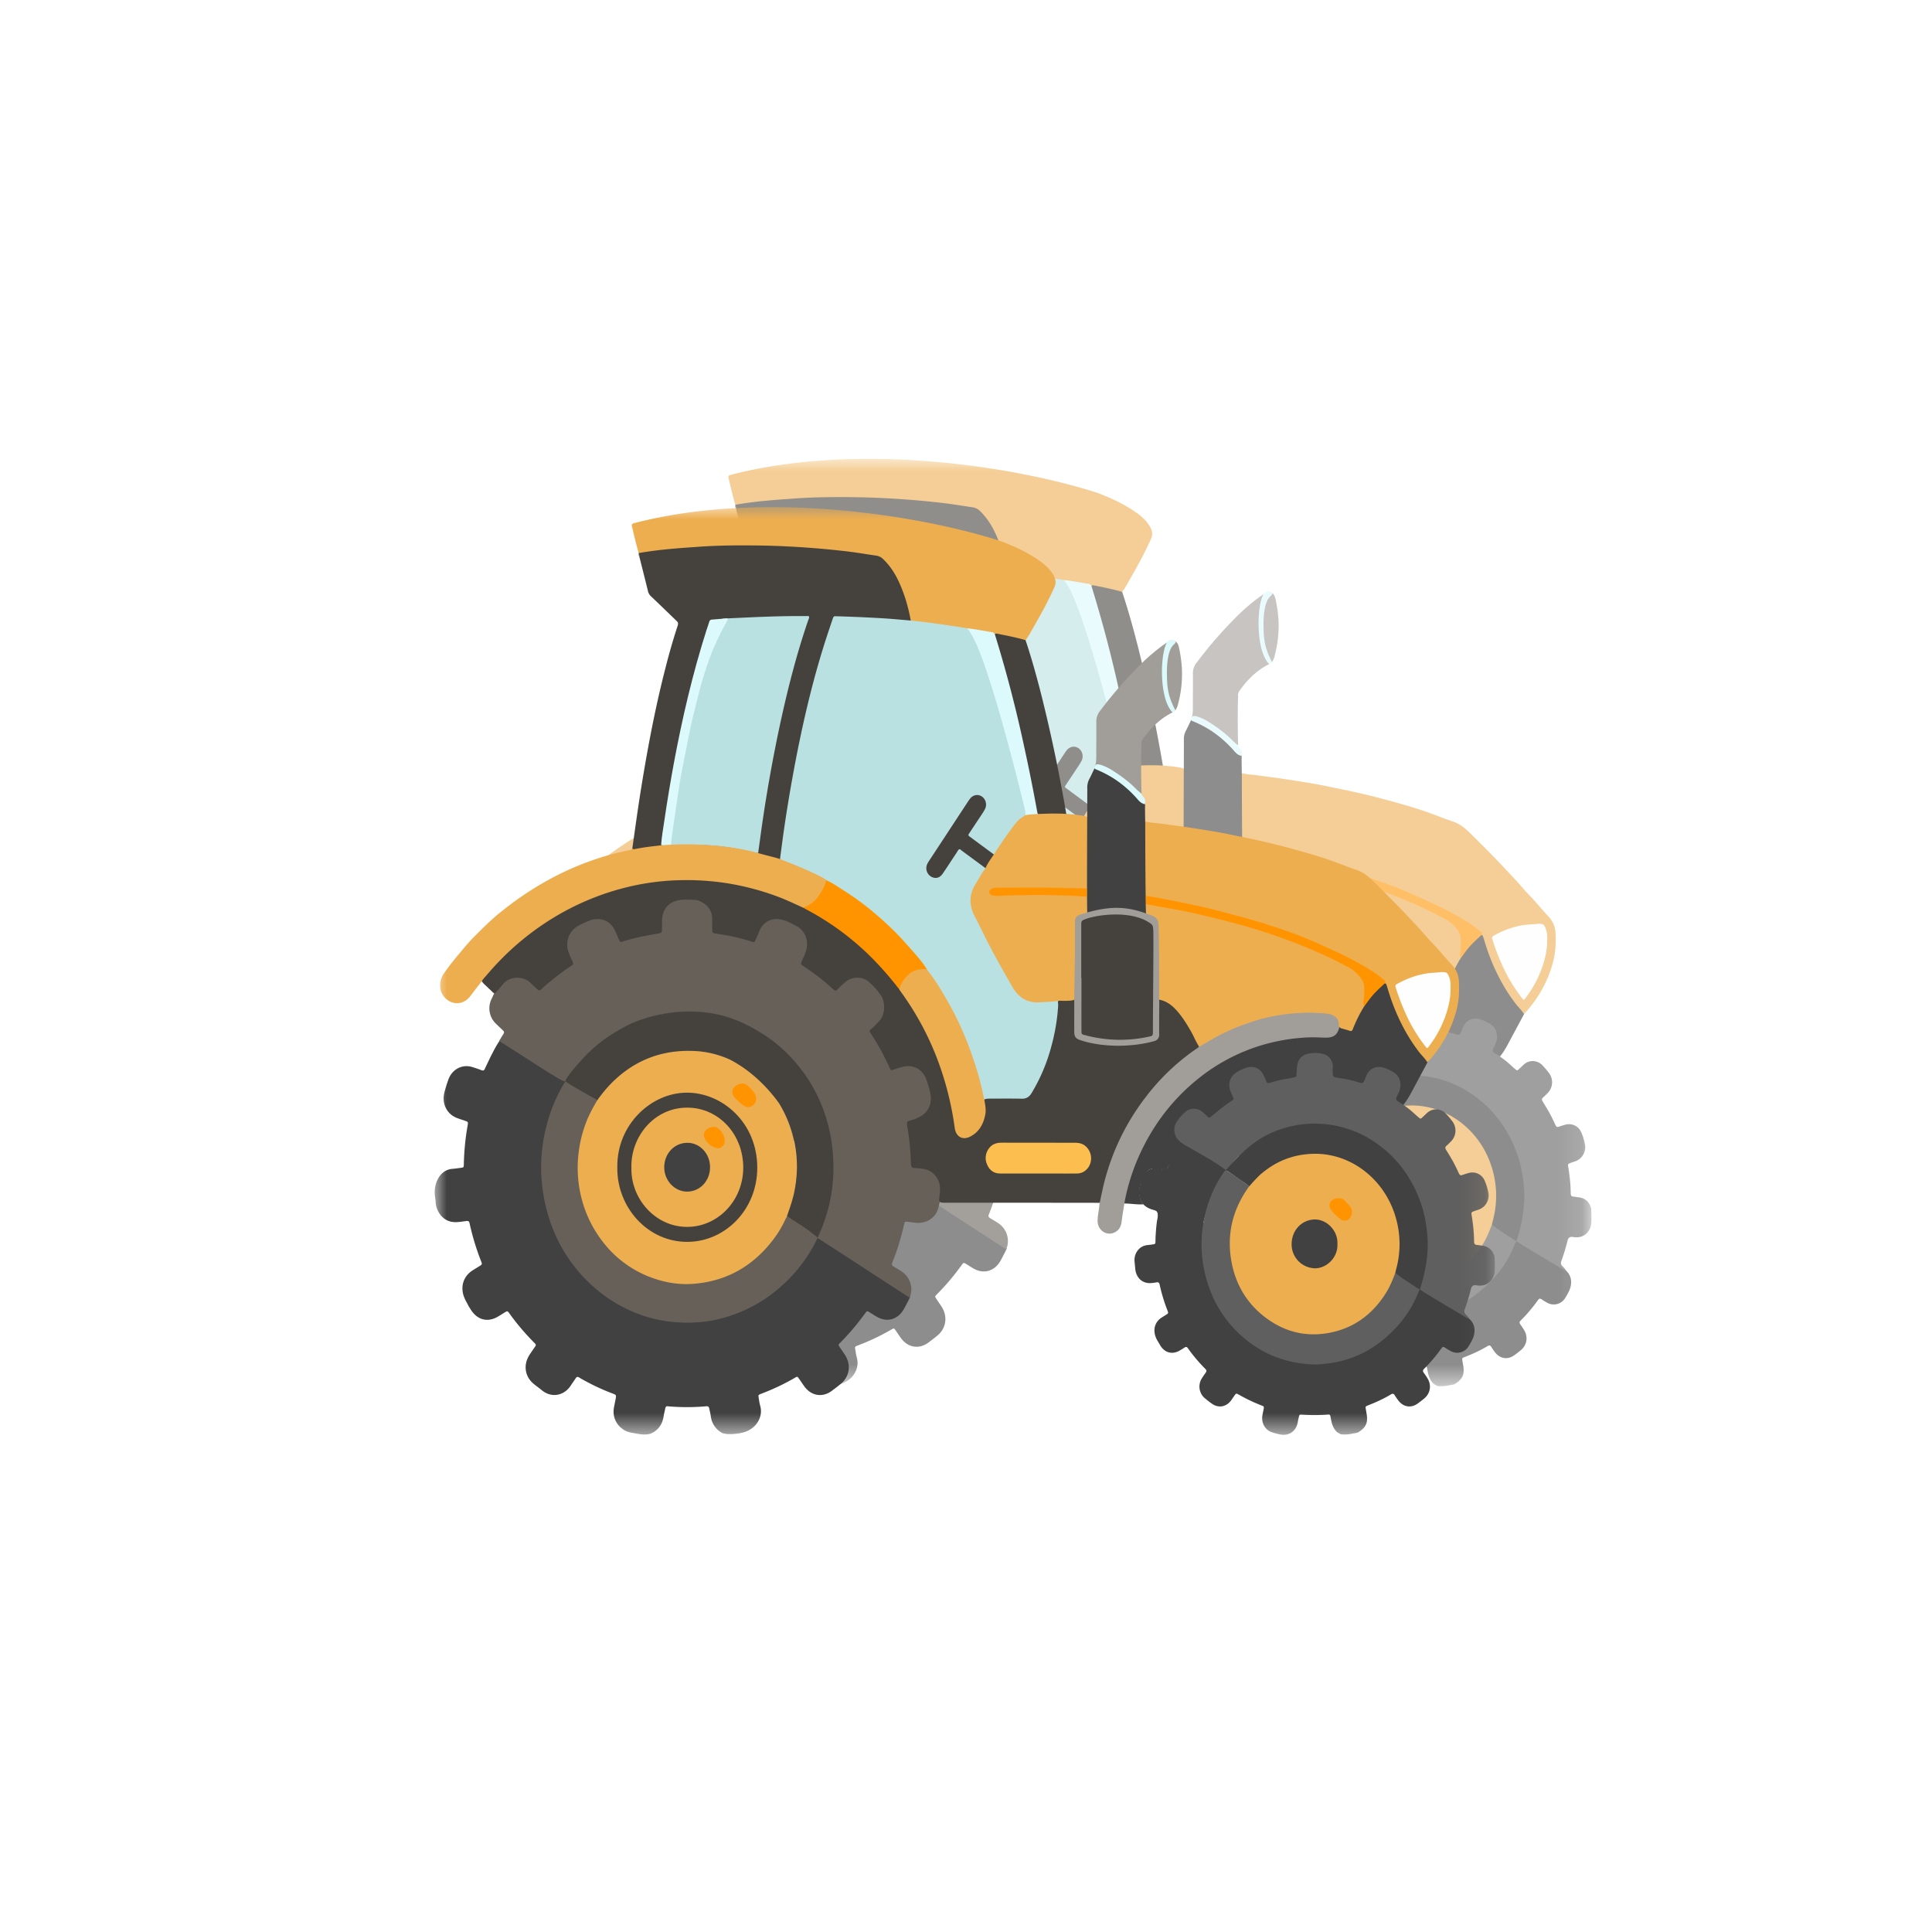 <svg xmlns="http://www.w3.org/2000/svg" width="80" height="80" fill="none" viewBox="0 0 80 80">
  <g filter="url(#a)" opacity=".6">
    <mask id="b" width="44" height="39" x="22" y="19" maskUnits="userSpaceOnUse" style="mask-type:luminance">
      <path fill="#fff" d="M65.897 19H22v38.41h43.897V19Z"/>
    </mask>
    <g mask="url(#b)">
      <path fill="#5F5F5F" d="M62.356 43.931c.144.116.24.216.381.334.086.072.087.072.171-.007.059-.054.116-.111.176-.165a.548.548 0 0 1 .795.03c.09.095.175.196.254.301a.634.634 0 0 1-.045.833 3.237 3.237 0 0 1-.194.189c-.056.05-.058.098-.018.161.081.13.16.26.237.393.097.168.183.343.265.52.078.168.078.167.24.112.079-.028.158-.052.24-.071a.552.552 0 0 1 .626.343c.068.16.119.33.151.503a.625.625 0 0 1-.32.642c-.087.047-.184.067-.275.102-.112.042-.121.05-.103.166.059.364.1.729.103 1.098 0 .08.029.127.108.134.068.006.136.02.204.027.27.03.453.172.533.454.007.024.024.532 0 .67-.05.304-.274.52-.567.533a.82.82 0 0 1-.188-.013c-.116-.022-.192.03-.22.148a8.262 8.262 0 0 1-.26.855.18.18 0 0 0 .05.21 1.3 1.3 0 0 1 .182.225c.048.112-.157-.063-.205-.092-.108-.066-1.438-.847-1.934-1.127.036-.278.164-.634.215-.909.263-1.398-.009-2.674-.769-3.839a4.442 4.442 0 0 0-2.56-1.895c-.936-.271-1.863-.216-2.773.137-.753.293-1.577.772-2.029 1.526-.052.062-.076.055-.158.016-.283-.15-1.392-.918-1.843-1.197-.2-.213-.332-.562-.182-.82.107-.183.251-.332.406-.466a.599.599 0 0 1 .761-.006c.286.219.286.218.564-.017.145-.124.3-.233.452-.345.141-.105.152-.147.085-.31-.18-.448-.065-.787.344-1.008a2.02 2.02 0 0 1 .337-.152c.311-.101.598.017.768.313.177.308.176.307.508.226.176-.043.354-.074.532-.108.177-.035.204-.065.214-.251.004-.094.018-.186.04-.277.047-.18.132-.339.308-.41.335-.135.674-.161 1.003.017.194.105.284.287.287.521.004.352.006.355.329.41.212.037.42.092.629.144.158.04.2.024.261-.138.156-.41.545-.62 1.003-.381.13.068.266.117.38.227.229.22.245.546.15.784-.013.033-.029.065-.042.099-.063.165-.07.262-.07.262s.321.226.463.34Z"/>
      <path fill="#414141" d="M62.67 51.304c.132.136 1.912 1.17 2.065 1.268.046.006.08.038.122.056l-.002-.001c.031.03.062.062.09.096l-.001-.002c.14.21.14.433.059.665a2.26 2.26 0 0 1-.186.351.551.551 0 0 1-.749.207 2.764 2.764 0 0 1-.241-.146c-.057-.038-.096-.028-.136.028-.218.306-.46.592-.724.855-.053.052-.06.098-.014.16.051.069.099.14.145.214.188.296.137.638-.128.857-.093.076-.187.15-.285.218-.264.182-.573.13-.774-.127a2.711 2.711 0 0 1-.156-.225c-.043-.069-.085-.084-.157-.04-.301.182-.62.326-.945.453-.118.047-.117.049-.094.18l.023.138c.075.385-.01.594-.328.791-.082.049-.175.041-.263.066a1.526 1.526 0 0 1-.464.027 3.826 3.826 0 0 1-.152-.084c-.15-.133-.217-.308-.255-.509-.053-.272-.021-.228-.256-.216a8.6 8.6 0 0 1-.937-.004c-.12-.007-.121-.008-.149.111-.013.056-.027.111-.035.167-.05.356-.32.624-.75.537a3.174 3.174 0 0 1-.313-.083c-.294-.092-.463-.393-.405-.713.015-.082.033-.163.048-.244.02-.11.019-.117-.086-.158a6.943 6.943 0 0 1-.934-.444c-.117-.064-.117-.065-.199.052-.044.063-.085.127-.13.187-.2.267-.517.323-.784.137a4.188 4.188 0 0 1-.296-.228.631.631 0 0 1-.13-.823c.05-.083.106-.162.162-.24.039-.055.041-.098-.009-.148a6.659 6.659 0 0 1-.732-.867c-.042-.06-.083-.059-.137-.023a4.086 4.086 0 0 1-.203.125c-.308.178-.629.09-.81-.23-.064-.115-.143-.22-.187-.349-.11-.318-.018-.614.257-.791.059-.038.119-.073.176-.11.102-.067.104-.069.06-.184a7.051 7.051 0 0 1-.322-1.066c-.017-.08-.057-.112-.135-.095a1.792 1.792 0 0 1-.189.027c-.372.041-.648-.196-.687-.59-.01-.11-.022-.217-.03-.326a.64.64 0 0 1 .133-.433.562.562 0 0 1 .376-.218c.082-.011.165-.018.247-.032.106-.018.11-.02.111-.139.005-.26.024-.518.056-.775.013-.113.05-.223.041-.339-.008-.079-.04-.128-.1-.153-.04-.012-.05-.018-.11-.034a.64.64 0 0 1-.318-.18"/>
      <path fill="#414141" d="M51.948 48.346c.014-.08-.018-.199-.095-.222-.066-.02-.17-.061-.236-.082-.26-.084-.423-.302-.451-.594-.033-.125.07-.528.117-.66.105-.287.362-.455.652-.409.062.01.124.027.183.05.11.046.193.01.242-.1.119-.273.297-.542.412-.816.111-.265.033-.243.071-.234.095.087 1.48.803 1.918 1.178-.285.327-.917 1.81-.943 2.305"/>
      <path fill="#414141" d="M54.777 46.433c.884-1.017 1.517-1.453 2.39-1.717a4.344 4.344 0 0 1 1.637-.174c.927.08 1.764.424 2.501 1.033.65.536 1.124 1.217 1.447 2.018.197.491.301 1.004.35 1.535.07.761-.083 1.611-.329 2.32-.05.048-.954-.61-1.05-.74-.023-.068.005-.132.021-.196a3.75 3.75 0 0 0 .136-1.059c-.048-1.73-1.157-3.158-2.69-3.507-1.132-.257-2.332.002-3.43 1.19-.028.016-.037-.02-.223-.156-.313-.203-.467-.33-.681-.468-.123-.076-.117-.035-.079-.079Z"/>
      <path fill="#5F5F5F" d="M62.791 51.399c-.029.05-.056.102-.08.155-.269.691-.701 1.259-1.227 1.74-.689.63-1.488 1.022-2.394 1.148-.222.03-.445.065-.67.057a4.79 4.79 0 0 1-1.876-.427 4.836 4.836 0 0 1-2.266-2.25 5.361 5.361 0 0 1-.5-1.795 5.238 5.238 0 0 1 .095-1.606c.122-.606.35-1.165.668-1.682.046-.074.177-.24.22-.283.231.128.862.571.964.667.063.09-.055.206-.091.263-.194.301-.354.62-.456.97-.359 1.218-.194 2.353.527 3.372.602.851 1.42 1.318 2.421 1.425 1.426.152 2.89-.71 3.492-2.229.033-.084.024-.216.16-.223.087.107.911.638 1.014.698Z"/>
      <path fill="#EDAE50" d="M61.777 50.701c-.113.31-.24.612-.418.887-.564.873-1.333 1.415-2.313 1.601-.992.189-1.9-.047-2.708-.681-.71-.56-1.164-1.31-1.339-2.231-.207-1.088.01-2.089.616-2.994l.067-.102a6.97 6.97 0 0 1 .47-.513c.65-.578 1.392-.875 2.241-.892 1.59-.032 3.025 1.113 3.439 2.777a3.914 3.914 0 0 1-.019 1.998l-.036.15Z"/>
      <path fill="#414141" d="M59.38 49.513c.026.57-.465 1.01-.931 1.005a.99.99 0 0 1-.965-1.014c.005-.551.41-1.006.971-1.008.468-.001.95.444.925 1.017Z"/>
      <path fill="#FF9400" d="M59.433 47.62a.304.304 0 0 1 .273.114c.066.076.138.147.202.224.15.179.059.506-.136.57-.084.029-.162.03-.237-.022a1.966 1.966 0 0 1-.418-.408c-.129-.165-.063-.376.128-.448a.446.446 0 0 1 .188-.03Z"/>
      <path fill="#414141" d="M33.9 57.335a.901.901 0 0 1-.467-.692c-.016-.107-.044-.212-.064-.319-.015-.075-.05-.1-.124-.093a8.966 8.966 0 0 1-1.403.015c-.063-.004-.127-.008-.19-.015-.06-.008-.09.019-.103.08-.022.112-.052.222-.07.334-.053.347-.232.586-.536.72-.195.056-.39.037-.584-.002-.18-.035-.365-.052-.528-.153-.063-.049-.13-.091-.185-.152a.884.884 0 0 1-.224-.77c.019-.112.044-.223.065-.335.036-.19.036-.192-.132-.255a8.922 8.922 0 0 1-1.113-.511c-.087-.047-.175-.094-.258-.147-.063-.041-.105-.033-.146.031-.063.099-.133.192-.196.29-.267.423-.791.546-1.203.208-.108-.089-.222-.169-.33-.257-.383-.31-.453-.806-.174-1.225.073-.11.148-.22.224-.328.036-.05.035-.092-.01-.134-.023-.02-.043-.043-.064-.064a9.801 9.801 0 0 1-.986-1.167c-.085-.118-.085-.118-.21-.042l-.253.156c-.445.27-.887.152-1.161-.312-.038-.059-.052-.08-.092-.151-.048-.1-.107-.194-.15-.298-.188-.441-.058-.893.335-1.142.092-.059.185-.115.278-.173.124-.078.125-.08.072-.215a10.21 10.21 0 0 1-.422-1.34c-.018-.076-.038-.15-.053-.227-.014-.076-.056-.1-.126-.091-.13.017-.261.038-.392.046-.337.02-.598-.122-.773-.43a.973.973 0 0 1-.114-.414c-.009-.11-.029-.208-.036-.325-.028-.442.21-.997.733-1.037.112-.008.223-.026.334-.04.13-.015.134-.016.137-.146a10.542 10.542 0 0 1 .157-1.608c.024-.146.025-.15-.112-.197-.103-.035-.205-.069-.306-.105-.439-.158-.666-.602-.542-1.075.045-.175.1-.347.16-.516.154-.438.575-.659.997-.527.126.04.253.08.376.13.078.03.113.005.146-.07.078-.172.162-.342.244-.512.03-.06.057-.106.083-.16.088-.172.181-.341.293-.497.1-.094 17.037 10.5 16.989 10.622-.033.062-.059.122-.09.182-.06.113-.116.228-.18.338-.242.418-.681.546-1.092.318-.108-.06-.211-.129-.317-.193-.11-.067-.112-.068-.187.035-.167.23-.342.453-.524.669a10.49 10.49 0 0 1-.512.555c-.08.083-.08.085-.018.18.07.105.144.208.213.315.27.413.198.91-.177 1.213-.12.098-.242.192-.366.284-.39.287-.853.209-1.14-.193-.074-.103-.143-.21-.217-.314-.066-.093-.068-.095-.165-.038a9.23 9.23 0 0 1-1.236.6c-.06.024-.12.046-.178.07-.108.044-.11.045-.088.172.018.112.034.226.065.335.113.407-.123.899-.648 1.072-.227.075-.717.13-.934.037Z"/>
      <path fill="#666059" d="M41.659 51.728c-.356-.22-3.522-2.294-3.743-2.424-.12-.065-.081-.073-.009-.218a6.788 6.788 0 0 0 .517-1.859c.06-.468.057-.94.021-1.411a6.623 6.623 0 0 0-.891-2.852c-.31-.543-.703-1.006-1.139-1.434a5.533 5.533 0 0 0-1.112-.827 5.653 5.653 0 0 0-1.93-.7 5.517 5.517 0 0 0-1.282-.074 5.855 5.855 0 0 0-2.58.789 6.416 6.416 0 0 0-1.677 1.46c-.122.15-.294.447-.413.598-.068.086-1.204-.698-2.75-1.67.057-.107.112-.194.173-.287.038-.059.035-.103-.015-.149l-.282-.27a.879.879 0 0 1-.18-1.06c.043-.088.12-.292.236-.441.056-.072.118-.138.18-.205.297-.328.877-.334 1.189-.031.377.366.327.28.644.022.271-.221.546-.437.833-.635.154-.106.164-.157.086-.336-.087-.199-.165-.398-.148-.626.02-.28.128-.52.343-.676.308-.222.634-.405 1.027-.394.324.01.551.181.716.462.059.101.104.211.152.32.043.1.115.134.214.106.42-.117.847-.206 1.275-.28.156-.026.187-.075.193-.24a1.75 1.75 0 0 0 0-.17c-.033-.524.348-.963.798-.993.248-.017.497-.037.743.015.363.078.72.431.683.916-.005.067-.001.135 0 .202.004.2.039.248.224.277.4.06.798.145 1.189.258.206.06.239.038.325-.168.067-.16.135-.322.254-.452.241-.26.542-.302.854-.229.248.059.48.178.694.326.347.24.474.673.332 1.094a3.13 3.13 0 0 1-.101.259c-.074.166-.061.227.084.325.306.204.6.426.883.666.308.265.253.305.594-.023.298-.287.759-.321 1.03-.124.277.199.517.45.676.763.141.28.122.794-.16 1.052-.084.078-.16.167-.238.253-.068.074-.078.155-.024.24.253.394.478.808.676 1.236.048.105.132.132.234.098.121-.042.244-.074.37-.098a.834.834 0 0 1 .872.405c.166.302.269.633.279.987.011.39-.171.66-.484.839a1.572 1.572 0 0 1-.326.137c-.119.037-.17.114-.146.244.084.464.112.935.14 1.406.007.124.064.193.182.197.087.003.174.02.261.032.448.062.754.433.756.915 0 .093-.004.187-.013.28a3.333 3.333 0 0 1-.102.493c-.112.399-.491.617-.881.591-.127-.008-.253-.03-.379-.043-.116-.012-.122-.01-.15.112a11.04 11.04 0 0 1-.306 1.088c-.058.165-.117.33-.183.492-.029.072-.017.116.046.153.123.074.248.147.366.229a.88.88 0 0 1 .333.994.498.498 0 0 1-.033.068Z"/>
      <path fill="#EDAE50" d="M28.745 43.538c.147-.187.286-.381.447-.557.756-.827 1.67-1.312 2.75-1.441a4.159 4.159 0 0 1 2.698.563c1.288.77 2.056 1.946 2.298 3.494.141.9.034 1.779-.302 2.622-.018.047-.032.097-.048.146.037.081.001.151-.03.222-.164.358-.378.68-.626.974-.713.846-1.586 1.407-2.646 1.6-1.407.258-2.675-.088-3.779-1.055-.894-.785-1.434-1.8-1.607-3.019a5.143 5.143 0 0 1 .347-2.754 6.96 6.96 0 0 1 .307-.619.334.334 0 0 1 .192-.176Z"/>
      <path fill="#45423D" d="M29.562 46.331c-.024-1.747 1.381-3.078 2.872-3.086 1.462-.008 2.92 1.23 2.923 3.102.002 1.738-1.324 3.059-2.872 3.076-1.686.018-2.954-1.462-2.923-3.092Z"/>
      <path fill="#FF9400" d="M35.306 43.481c.024.258-.28.46-.49.31a1.997 1.997 0 0 1-.393-.337c-.163-.194-.126-.395.09-.521.161-.094.31-.1.459.034.104.094.205.19.28.312.037.06.056.13.054.202Z"/>
      <path fill="#EDAE50" d="M30.145 46.352c-.035-1.262.926-2.493 2.322-2.487 1.304.005 2.322 1.117 2.309 2.508-.013 1.372-1.082 2.447-2.353 2.43-1.317-.017-2.313-1.196-2.278-2.45Z"/>
      <path fill="#414141" d="M32.452 47.342c-.519 0-.952-.46-.948-1.013.003-.546.4-1.002.954-1.008.506-.006.947.438.944 1.016-.003.563-.419 1.005-.95 1.005Z"/>
      <path fill="#FF9400" d="M33.55 44.66c.054 0 .107.007.153.04a.67.67 0 0 1 .302.6c-.003.133-.183.273-.306.244a.746.746 0 0 1-.493-.356c-.1-.17-.08-.313.07-.433a.443.443 0 0 1 .273-.094Z"/>
      <path fill="#666059" d="M28.746 43.538a6.572 6.572 0 0 0-.415.786 5.177 5.177 0 0 0-.378 1.465 5.082 5.082 0 0 0 .146 1.903 4.9 4.9 0 0 0 .833 1.69 4.486 4.486 0 0 0 2.187 1.571c.508.169 1.03.246 1.56.21 1.385-.098 2.515-.725 3.378-1.886.181-.245.338-.51.466-.79.02-.041.044-.08.065-.121.12.06 1.058.704 1.217.822.064.047.035.11.005.167a6.327 6.327 0 0 1-2.17 2.453c-.613.4-1.286.683-1.99.839a5.748 5.748 0 0 1-1.646.104 5.532 5.532 0 0 1-2.1-.574 5.85 5.85 0 0 1-1.274-.846 6.288 6.288 0 0 1-1.743-2.46 7.01 7.01 0 0 1-.456-1.971c-.088-1.011.063-1.984.398-2.93.122-.346.284-.671.457-.99a.939.939 0 0 1 .056-.092c.105-.159.125-.164.28-.07.263.16.768.493 1.024.66a.85.85 0 0 1 .1.06Z"/>
      <path fill="#45423D" d="M36.889 47.36a5.086 5.086 0 0 0 .036-1.908 4.965 4.965 0 0 0-.667-1.772c-.555-.762-1.253-1.403-2.026-1.799-.483-.221-1-.345-1.526-.364-1.388-.052-2.577.437-3.546 1.5-.152.17-.295.349-.428.536-.114-.072-1.164-.642-1.311-.777-.059-.054.399-.606.634-.863a6.203 6.203 0 0 1 1.762-1.37c.625-.342 1.339-.538 2.06-.62a5.838 5.838 0 0 1 1.658.047c.723.127 1.39.426 2.022.826.434.27.833.6 1.188.979a6.4 6.4 0 0 1 1.5 2.636c.184.651.274 1.33.265 2.01a6.63 6.63 0 0 1-.597 2.7c-.07.148-.007.144-.207 0-.245-.188-.858-.578-1.117-.755-.016-.013.195-.506.3-1.006Z"/>
      <path fill="#EDAE50" d="M30.448 20.901c-.107-.36-.189-.729-.279-1.095-.023-.096.003-.122.1-.147 5.342-1.382 11.84-.326 15.176.75.529.201 1.043.436 1.52.757.206.139.402.292.556.498.043.057.082.116.116.18.08.152.099.306.023.474a15.31 15.31 0 0 1-.574 1.137c-.133.241-.27.48-.406.72a2.833 2.833 0 0 1-.214.334c-.07.069-.147.036-.221.018-.327-.078-.657-.139-.982-.224-.023-.006-.048.004-.072.005-.34-.117-.7-.13-1.045-.218-.045-.012-.085.018-.128.01-.567-.117-1.143-.177-1.714-.26-.201-.03-.409-.014-.603-.09-.075-.084-.088-.194-.113-.299-.144-.622-.331-1.226-.674-1.763a2.994 2.994 0 0 0-.169-.235 1 1 0 0 0-.68-.403 46.498 46.498 0 0 0-2.266-.265c-1.26-.114-2.522-.134-3.784-.115-.623.01-1.245.053-1.867.11-.515.047-1.029.103-1.54.175-.064.006-.119.002-.16-.054Z"/>
      <path fill="#45423D" d="M48.163 31.767c-.355-.002-.71-.01-1.064-.005-.113.002-.138-.068-.163-.155-.096-.03-.094-.124-.108-.202-.115-.6-.223-1.202-.348-1.8a57.68 57.68 0 0 0-1.071-4.366c-.072-.247-.15-.493-.22-.742-.023-.075-.063-.158.006-.233.026-.032.06-.032.094-.025.394.078.789.155 1.177.268.254.762.469 1.538.666 2.319a64.997 64.997 0 0 1 1.031 4.941ZM30.447 20.901a16.8 16.8 0 0 1 1.409-.179c.34-.032.68-.053 1.02-.078.946-.07 1.893-.068 2.839-.051a36.822 36.822 0 0 1 3.428.247c.383.047.762.114 1.145.168a.537.537 0 0 1 .305.167c.304.296.52.658.688 1.053.202.47.34.961.431 1.467-.021.072-.076.072-.13.069a21.073 21.073 0 0 1-.73-.058c-.213-.021-.427-.031-.64-.044-.34-.02-.681-.06-1.023-.039-.132.008-.262-.027-.394-.03-.178-.002-.233.039-.295.214a34.178 34.178 0 0 0-.928 3.163 58.084 58.084 0 0 0-.979 5.009c-.07.45-.127.902-.19 1.354-.012.092-.021.186-.076.265-.043.046-.098.049-.15.034-.245-.067-.489-.142-.733-.212a.117.117 0 0 1-.052-.027.126.126 0 0 1-.033-.05c-.04-.113-.015-.228.001-.339.25-1.821.554-3.632.955-5.423.284-1.266.607-2.52 1.02-3.746.064-.186.028-.24-.155-.242-.725-.009-1.45.018-2.176.055-.364.019-.729.035-1.092.067l-.073.001c-.38.003-.389.012-.509.388-.696 2.184-1.183 4.424-1.56 6.693-.112.678-.21 1.36-.31 2.04-.01.062-.016.123-.053.176-.035.06-.093.068-.152.078-.302.046-.607.079-.908.136-.068.013-.151.028-.165-.088l.152-1.076c.131-.933.28-1.863.446-2.79.218-1.214.467-2.418.774-3.608a26.2 26.2 0 0 1 .482-1.68c.065-.194.064-.194-.075-.327-.336-.324-.67-.649-1.009-.97a.427.427 0 0 1-.124-.221c-.114-.472-.235-.942-.353-1.413a.355.355 0 0 1-.028-.153Z"/>
      <path fill="#A9A9A9" d="M30.448 20.9c.018.05.038.099.028.154-.03-.047-.066-.093-.028-.154Z"/>
      <path fill="#B9E1E1" d="M38.204 34.446a11.245 11.245 0 0 0-1.752-.793c-.054-.02-.112-.035-.154-.082.062-.457.12-.915.187-1.37.156-1.056.339-2.106.547-3.15.318-1.584.699-3.15 1.199-4.68.08-.245.163-.49.246-.733.042-.123.044-.124.168-.12.692.021 1.385.05 2.076.095.33.022.66.055.991.082.546.056 1.09.128 1.633.21.23.034.462.067.69.112.133.056.214.163.294.286.302.469.543.975.743 1.496.21.546.402 1.102.532 1.678.05.227.123.448.175.675.172.744.362 1.483.5 2.236.072.386.147.771.24 1.153.026.101.067.216-.056.29-.013.015-.024.034-.04.044-.218.122-.364.321-.507.524-.239.339-.475.68-.712 1.02-.067.031-.122.005-.176-.036a41.696 41.696 0 0 0-.865-.642c-.148-.107-.16-.16-.06-.318.14-.225.292-.441.437-.662.056-.085.116-.168.162-.26.082-.167.052-.333-.075-.433-.126-.1-.283-.08-.405.065-.152.183-.273.392-.403.593-.415.635-.83 1.27-1.246 1.903-.039.06-.079.12-.105.187-.061.155-.019.314.105.4.127.088.274.07.382-.061.15-.184.27-.394.402-.593.084-.127.167-.255.254-.38.06-.088.126-.1.213-.041.316.216.618.454.926.682.052.038.103.083.1.161l-.289.502-.15.249c-.2.348-.206.709-.033 1.067.466.963.95 1.916 1.495 2.832.068.114.141.224.21.337.192.32.48.447.818.458.326.01.651-.028.976-.058a7.687 7.687 0 0 1-1.122 3.977c-.102.17-.212.242-.41.236-.526-.017-1.053-.003-1.58-.002-.106-.015-.102-.115-.117-.19-.062-.31-.144-.613-.231-.916a13.67 13.67 0 0 0-1.434-3.306c-.2-.332-.424-.645-.633-.97a11.42 11.42 0 0 0-.621-.777 13.38 13.38 0 0 0-1.225-1.262 13.98 13.98 0 0 0-2.03-1.486c-.1-.063-.218-.103-.27-.23Z"/>
      <path fill="#DCF9FB" d="M46.431 31.866a.537.537 0 0 0 .016-.31c-.185-.768-1.491-6.118-2.23-7.296-.09-.143-.111-.18-.181-.243.347.029.687.107 1.031.158a.162.162 0 0 1 .074.028c.022.016.04.037.053.061a53.286 53.286 0 0 1 1.188 4.531 75.144 75.144 0 0 1 .578 2.88c.033.066.042.048-.152.074a1.55 1.55 0 0 0-.377.117Z"/>
      <path fill="#B9E1E1" d="M35.393 33.324c-.3-.062-.6-.13-.902-.185a9.872 9.872 0 0 0-1.085-.134 15.407 15.407 0 0 0-1.03-.032c-.195 0-.39.02-.586.005-.08-.065-.065-.154-.054-.242.166-1.269.358-2.532.609-3.787.175-.884.373-1.76.617-2.626.233-.825.504-1.637.924-2.38.063-.113.073-.205.006-.31.046-.02.096-.02.144-.022 1.106-.053 2.211-.111 3.318-.1.048 0 .098-.012.144.013.019.056-.012.102-.028.148-.489 1.418-.857 2.874-1.175 4.345a62.575 62.575 0 0 0-.686 3.77c-.078.511-.144 1.025-.216 1.537Z"/>
      <path fill="#DCF9FB" d="M33.989 23.614c.198-.025.179-.013.06.203-.32.582-.59 1.18-.796 1.812-.12.366-.236.735-.325 1.113-.098.412-.213.82-.304 1.233-.092.42-.17.842-.254 1.263-.087.43-.176.861-.242 1.296-.103.675-.202 1.351-.297 2.027-.02.138-.044.276-.04.417-.05.024-.388.06-.414 0 .023-.331.081-.658.13-.985.118-.81.253-1.616.401-2.42.347-1.857.775-3.693 1.348-5.487.036-.113.08-.223.111-.337.019-.067.056-.092.116-.094.138-.007.481-.042.506-.041Z"/>
      <path fill="#414141" d="M52.266 46.464c-.341-.028-.721-.313-.992.424-.27.73.126 1.012.067.987a.448.448 0 0 0-.09-.003c-.223.003-.453-.037-.676-.037-.08-.038-.06-.107-.047-.174a8.274 8.274 0 0 1 .512-1.667 8.89 8.89 0 0 1 1.137-1.951 8.386 8.386 0 0 1 2.278-2.044 7.728 7.728 0 0 1 2.935-1.045 6.998 6.998 0 0 1 1.517-.062.458.458 0 0 0 .446-.238.324.324 0 0 1 .161-.148c.084 0 .16.037.24.056.176.042.194.035.271-.134a6.39 6.39 0 0 1 .415-.796.313.313 0 0 0 .096-.108c.209-.34.475-.62.789-.85a.05.05 0 0 1 .028-.005c.114 0 .143.092.17.182.12.395.255.783.422 1.16.277.623.618 1.2 1.056 1.708.065.076.148.144.11.267l-.685 1.278c-.033.063-.07.123-.106.185a2.323 2.323 0 0 1-.214.304.44.44 0 0 0-.065-.042c-.013-.007-.038-.03-.05-.038-.24-.138-.206-.147-.087-.405a.736.736 0 0 0 .066-.51.58.58 0 0 0-.097-.208.54.54 0 0 0-.167-.149 1.74 1.74 0 0 0-.486-.21.56.56 0 0 0-.62.302c-.038.078-.066.161-.102.24-.052.117-.082.133-.194.099a5.318 5.318 0 0 0-.916-.203c-.03-.004-.057-.016-.086-.018-.083-.01-.118-.063-.117-.148 0-.083-.005-.166 0-.25a.533.533 0 0 0-.442-.583 1.354 1.354 0 0 0-.595.008c-.25.06-.399.223-.434.499a2.712 2.712 0 0 0-.024.31c-.002.134-.01.145-.138.172-.158.033-.317.058-.475.09a5.016 5.016 0 0 0-.484.123c-.103.033-.128.02-.171-.083-.04-.095-.077-.19-.128-.28a.547.547 0 0 0-.63-.272c-.18.05-.351.13-.507.238-.227.156-.31.45-.214.727.029.083.07.16.104.24.042.102.039.126-.045.18-.296.193-.57.418-.842.645-.08.067-.101.068-.176-.005a2.249 2.249 0 0 0-.21-.193.536.536 0 0 0-.692.014 1.833 1.833 0 0 0-.365.422.602.602 0 0 0 .088.748c.081.082.09.088.223.185a6.67 6.67 0 0 0-.72 1.033"/>
      <path fill="#45423D" d="M49.538 47.806c-.82 0-1.64-.002-2.459-.003H43.17c-.3 0-.305-.01-.263-.323.029-.229.034-.457-.086-.665-.13-.224-.314-.367-.56-.407a2.793 2.793 0 0 0-.364-.04c-.146-.004-.173-.043-.178-.2a10.355 10.355 0 0 0-.149-1.514c-.036-.198-.026-.215.16-.27a1.64 1.64 0 0 0 .433-.185c.335-.214.434-.58.353-.957-.036-.171-.092-.339-.146-.506-.14-.432-.513-.657-.935-.573-.145.03-.283.078-.423.125-.114.04-.129.035-.182-.083a9.756 9.756 0 0 0-.781-1.423c-.056-.084-.053-.11.032-.178.117-.095.212-.215.32-.318.262-.25.258-.775.101-1.025a2.734 2.734 0 0 0-.537-.613c-.256-.222-.704-.23-.989.042-.097.093-.208.171-.295.278-.052.064-.1.065-.161.01-.145-.13-.291-.26-.442-.383a9.779 9.779 0 0 0-.735-.538c-.218-.148-.207-.115-.097-.359.047-.097.087-.197.122-.3.127-.399.012-.836-.392-1.054-.175-.094-.35-.19-.538-.245-.264-.076-.52-.062-.753.121a.765.765 0 0 0-.22.287c-.062.135-.117.274-.176.41-.046.103-.056.11-.158.075a7.926 7.926 0 0 0-1.197-.289 28.046 28.046 0 0 0-.29-.046c-.139-.021-.15-.033-.152-.188-.002-.13-.002-.26 0-.39.003-.36-.176-.592-.466-.743a.636.636 0 0 0-.268-.075c-.219-.008-.438-.023-.656.016-.417.074-.676.383-.689.831-.003.114 0 .229-.001.343-.002.175-.01.18-.168.207-.486.082-.971.172-1.444.324-.113.036-.127.028-.178-.09-.05-.113-.097-.227-.147-.34-.195-.449-.647-.594-1.063-.432a3.82 3.82 0 0 0-.456.211.862.862 0 0 0-.454.632.9.9 0 0 0 .04.459c.045.131.105.256.162.382.048.107.043.132-.05.191-.388.251-.751.54-1.106.842-.045.039-.087.083-.131.122-.076.068-.1.068-.176-.003-.085-.077-.173-.153-.252-.237-.3-.316-.86-.314-1.15.022-.086.1-.167.203-.255.3-.107.116-.114.112-.223.005-.092-.09-.31-.295-.326-.307-.146-.172-.14-.174.008-.35a11.257 11.257 0 0 1 4.615-3.328 10.348 10.348 0 0 1 2.763-.653 11.149 11.149 0 0 1 4.057.391c.622.18 1.226.422 1.806.72.396.2.78.424 1.15.673.52.35 1.01.743 1.469 1.178.438.418.85.868 1.232 1.345.052.069.1.14.145.214.358.43.645.912.913 1.405.539.989.942 2.054 1.197 3.164.09.388.149.782.214 1.175.058.343.294.46.584.294.364-.208.595-.703.542-1.14-.011-.096-.073-.203.023-.292.076-.046.16-.042.243-.043.44-.001.878-.006 1.317.003.181.003.302-.069.4-.229.362-.598.639-1.25.82-1.936a8.365 8.365 0 0 0 .28-1.635.972.972 0 0 0-.003-.171c-.008-.068.008-.123.067-.159a9.29 9.29 0 0 0 .313-.016c.365-.022.365-.022.365.368 0 .296-.001.592.001.887.003.27.07.354.319.42a5.676 5.676 0 0 0 1.813.18c.283-.016.56-.07.842-.093a.588.588 0 0 0 .17-.047c.17-.07.22-.14.223-.338.005-.368-.001-.737.003-1.105.002-.08-.014-.169.053-.234.11-.09.216-.021.315.023.244.109.428.303.597.512.312.388.544.832.764 1.283.02.036.028.078.023.12-.007.1-.076.15-.146.199a9.022 9.022 0 0 0-1.568 1.39 9.65 9.65 0 0 0-1.38 1.998 9.493 9.493 0 0 0-.926 2.689c-.015.079 0 .192-.12.205Z"/>
      <path fill="#A19D98" d="M49.538 47.806c.037-.177.073-.354.112-.53a9.68 9.68 0 0 1 1.814-3.877 9.085 9.085 0 0 1 2.062-1.962c.044-.031.094-.056.122-.109.035-.062 2.694-1.882 5.667-1.297.177.136.198.399.102.637-.094.233-.269.306-.55.299-.258-.007-.517-.022-.774-.007a8.04 8.04 0 0 0-1.29.175 7.72 7.72 0 0 0-3.176 1.522c-1.111.887-1.95 2.009-2.526 3.352a8.575 8.575 0 0 0-.524 1.713c-.007.036-.103.606-.132.858-.027.233-.132.396-.344.474-.312.113-.645-.13-.651-.48-.004-.176.032-.349.056-.523.01-.069.021-.234.032-.245Z"/>
      <path fill="#FCBE4F" d="M47.002 46.592c-.532 0-1.063.002-1.595 0-.249-.002-.43-.131-.532-.369a.65.65 0 0 1 .078-.673c.118-.163.288-.225.476-.232.127-.004.253-.001.38-.001l2.693.002c.17 0 .329.03.463.154.186.17.262.445.185.69a.622.622 0 0 1-.211.31.56.56 0 0 1-.342.12c-.531.003-1.063 0-1.595 0v-.001Z"/>
      <path fill="#EDAE50" d="M30.182 33.138c.033.028.071.029.11.02.333-.069.67-.109 1.006-.146.03-.003.015-.003.098-.011 1.182-.094 2.758-.025 3.997.323.273.08.549.14.822.22.028.002 1.367.523 1.887.82.047.036.07.055.103.082a.823.823 0 0 1-.193.62 1.731 1.731 0 0 1-.742.527c-.37-.171-.74-.347-1.123-.487a10.863 10.863 0 0 0-2.085-.54 10.874 10.874 0 0 0-1.867-.12c-.736.013-1.47.107-2.188.28-2.23.533-4.253 1.782-5.793 3.579l-.149.171c-.102.12-.147.198-.223.293-.125.158-.247.32-.37.481-.286.376-.788.397-1.1.002-.212-.267-.176-.67-.004-.924.188-.272.389-.533.602-.783.218-.259.43-.523.668-.761.335-.333.668-.67 1.032-.966 1.242-1.015 2.603-1.79 4.104-2.278.396-.13.8-.236 1.206-.32.072-.014.148-.02.202-.082Zm12.208 5.017c.364.457.66.964.946 1.477.336.604.615 1.237.852 1.892.217.601.405 1.212.53 1.843.014.071.032.14.048.212.033.193.07.385.03.584-.081.41-.273.73-.639.909-.307.149-.573-.007-.623-.363a12.963 12.963 0 0 0-.675-2.728 11.966 11.966 0 0 0-1.545-2.897c-.03-.04-.057-.084-.086-.126.07-.247.216-.447.355-.653.079-.115.2-.096.301-.13.163-.055.335-.1.507-.02Z"/>
      <path fill="#FF9400" d="M42.308 38.133c-.801-.068-1.053.773-1.079.825a13.313 13.313 0 0 0-1.109-1.276 11.248 11.248 0 0 0-2.72-2.018 4.408 4.408 0 0 1-.13-.07c.038-.048.368-.116.643-.515.232-.337.287-.566.292-.633.262.105.491.275.73.426.41.26.806.546 1.183.859.341.285.672.581.987.9.216.218.418.45.622.678.237.267.476.534.664.846"/>
      <path fill="#EDAE50" d="M63.098 41.983c-.086-.153-.217-.265-.322-.402-.567-.734-.973-1.562-1.259-2.459-.032-.103-.062-.207-.095-.31-.014-.043-.024-.093-.083-.092-.722-.657-1.593-1.024-2.447-1.426-1.289-.606-2.635-1.022-3.997-1.389-1.068-.288-2.15-.501-3.235-.699-.1-.018-.205-.026-.273-.124-.018-.072-.018-.144-.018-.217-.001-.858-.001-1.717.001-2.576 0-.093-.027-.2.068-.27.214.056.435.056.652.088.41.06.823.106 1.233.172.53.084 1.063.16 1.589.271.363.078.728.144 1.09.226.426.097.85.194 1.27.308.7.189 1.399.38 2.08.636.272.101.541.21.816.3.28.093.5.275.708.481.454.449.907.898 1.346 1.364.293.311.587.62.867.947.12.14.254.27.38.407.218.238.42.49.644.724.179.187.285.422.298.692.018.378.007.754-.084 1.127a4.921 4.921 0 0 1-.89 1.837c-.103.136-.211.27-.339.384Z"/>
      <path fill="#45423E" d="m44.851 33.98-1.009-.743a.353.353 0 0 1-.047-.037c-.061-.062-.098-.033-.137.031-.057.097-.12.189-.182.282-.146.22-.289.443-.439.66-.111.162-.252.212-.408.16a.406.406 0 0 1-.223-.577c.036-.073.084-.14.129-.207l1.54-2.347a1.42 1.42 0 0 1 .106-.148c.134-.153.337-.177.491-.062a.396.396 0 0 1 .148.233.416.416 0 0 1-.035.279c-.046.091-.104.175-.16.26l-.48.725c-.065.096-.066.098.025.166.344.255.689.509 1.033.762l-.352.564Z"/>
      <path fill="#EDAE50" d="M49.01 31.827c.047.035.043.089.043.14.002.91.002 1.82 0 2.73a.232.232 0 0 1-.014.09c-.06.078-.147.075-.228.075-.302.002-.604-.015-.905-.021-.843-.02-1.685-.008-2.528-.006a.367.367 0 0 0-.172.03c-.032.016-.061.039-.057.082.005.043.039.056.072.065a.25.25 0 0 0 .073.01c.414-.01.827.008 1.241-.02a9.146 9.146 0 0 1 1.197.007c.345.022.69.032 1.036.045.088.003.176-.003.254.052.04.209.1.415.059.632a.139.139 0 0 1-.016.057c-.064.081-.165.083-.248.12-.159.07-.238.185-.233.37.023.85-.04 1.7-.029 2.549.001.098.003.197.014.295.022.212-.033.282-.235.304a2.855 2.855 0 0 1-.442.003c-.274.045-.55.048-.827.068-.512.037-.888-.185-1.154-.654-.37-.652-.744-1.301-1.082-1.972-.152-.301-.293-.608-.453-.905-.258-.477-.26-.944.04-1.4.131-.2.227-.423.383-.604.087-.217.228-.398.354-.588.29-.455.596-.897.925-1.32.101-.13.24-.21.37-.302.171-.05.791-.062.949-.068.178-.006.357-.002.536 0 .085 0 .912.049 1.076.136Zm10.51 8.749c-.054-.033-.089-.078-.085-.15.011-.218-.121-.326-.284-.406-.216-.084-1.864-.248-3.501.357a7.982 7.982 0 0 0-1.654.773c-.097.06-.203.102-.293.174-.013.01-.037.004-.056.005-.129-.195-.214-.417-.33-.62-.179-.314-.368-.619-.61-.884-.19-.208-.406-.367-.679-.425-.075.006-.086-.053-.095-.11a1.293 1.293 0 0 1-.009-.201c0-.471-.008-.943.002-1.414.01-.446-.039-.89-.033-1.335a.349.349 0 0 0-.22-.351 1.432 1.432 0 0 1-.17-.09c-.041-.026-.087-.053-.068-.12l.005-.337c.049-.072.115-.062.185-.05.81.13 1.616.29 2.415.48.962.232 1.918.486 2.853.816.75.265 1.493.553 2.212.906.34.167.688.32 1 .547.117.086.21.199.3.317.212.28.158.606.139.925-.006.1-.051.192-.059.293a5.8 5.8 0 0 0-.468.94c-.026.068-.06.093-.134.067-.118-.043-.24-.072-.362-.107Z"/>
      <path fill="#FF9400" d="M60.487 39.676a.411.411 0 0 1-.02-.259c.033-.18.021-.361.021-.543 0-.177-.092-.315-.193-.441a1.475 1.475 0 0 0-.458-.38 19.479 19.479 0 0 0-2.532-1.13 22.74 22.74 0 0 0-1.9-.617 38.464 38.464 0 0 0-2.45-.593c-.475-.096-.952-.168-1.426-.261-.029-.006-.059-.007-.087-.01V35.1c.291.03.578.09.865.146.374.071.747.147 1.12.228.39.085.782.168 1.169.277.296.084.596.155.893.237.726.201 1.444.432 2.153.694.576.212 1.133.475 1.693.73.533.242 1.05.523 1.547.84.146.094.28.207.418.314.049.038.093.084.04.154-.186.175-.378.343-.542.543-.11.133-.207.275-.311.413ZM49.01 34.789v.342c-.975-.086-2.794-.086-3.712-.03a1.796 1.796 0 0 1-.208-.024c-.051-.012-.13-.082-.129-.126.003-.08.046-.12.103-.15a.541.541 0 0 1 .245-.044c.878 0 1.756-.014 2.634.008.355.009.711.015 1.066.024Z"/>
      <path fill="#FEFEFE" d="M64.064 38.934c.004.335-.059.644-.15.947a4.537 4.537 0 0 1-.748 1.45c-.067.09-.07.09-.14.002a6.494 6.494 0 0 1-.8-1.318 9.529 9.529 0 0 1-.422-1.093c-.037-.115-.033-.136.076-.195.38-.208.779-.355 1.204-.42.193-.03.389-.029.582-.054a.41.41 0 0 1 .059-.001c.184.003.213.028.282.207.062.159.06.323.057.475Z"/>
      <path fill="#414141" d="M51.422 32.096c0 .991.01 3.164.033 3.773-.054.074-.125.047-.189.028-.686-.213-1.378-.182-2.072-.047-.058.011-.115.027-.164-.024l-.004.005c-.032-.047 0-4.888-.004-5.198a.736.736 0 0 1 .081-.37c.077-.144.143-.294.215-.44a.058.058 0 0 1 .037-.02c.8.364 1.46.785 2.062 1.44-.009.237 0 .554.005.854Z"/>
      <path fill="#A19D98" d="M49.358 29.747h-.012l-.012-.003c.058-.146.061-.3.06-.456-.001-.466.006-.933.002-1.399a.687.687 0 0 1 .146-.44 17.61 17.61 0 0 1 1.601-1.852 7.95 7.95 0 0 1 1.177-.994c.08.02.046.076.028.12-.261.611-.224 1.252-.142 1.889.036.28.109.57.328.775a.086.086 0 0 1 .03.053.09.09 0 0 1-.012.06c-.495.244-.884.625-1.212 1.081-.049.067-.085.139-.073.227a33.75 33.75 0 0 0 .001 2.025l-.003.03c-.074.052-.121-.007-.167-.048-.195-.177-.385-.36-.596-.519a4.83 4.83 0 0 0-.722-.462c-.135-.068-.272-.113-.422-.087Z"/>
      <path fill="#A19D98" d="M52.639 24.535c.099.052.149.14.174.253.064.286.106.578.126.871a4.78 4.78 0 0 1-.152 1.47.75.75 0 0 1-.115.282c-.063.012-.082-.036-.107-.082-.291-.532-.344-1.112-.308-1.71.005-.082.017-.164.022-.246a1.3 1.3 0 0 1 .36-.838ZM51.74 35.93c.152.07.227.174.233.368.03.974.022 1.948.024 2.921 0 .063.007.322.006.395-.002.404-.009.808-.003 1.212.002.142-.054.223-.17.274-.964.28-2.217.267-3.095-.03-.198-.065-.251-.143-.253-.36-.002-.286 0-.57 0-.856 0-.119.002-.238 0-.357-.002-.12.03-1.966.03-2.023 0-.435.003-.87-.001-1.306-.002-.137.046-.22.166-.276 1.395-.47 2.127-.333 3.063.037Z"/>
      <path fill="#45423D" d="M48.772 38.494v-2.21c.004-.144.015-.163.146-.214.49-.2 1.925-.39 2.69.148.121.067.14.136.146.3.02.368-.015 3.1-.014 4.154v.062c-.003.15-.013.157-.156.189a5.573 5.573 0 0 1-2.665-.062c-.131-.035-.138-.038-.138-.19-.002-.482-.002-.964 0-1.446v-.732l-.009.001Z"/>
      <path fill="#DCF9FB" d="M49.325 29.777c.017-.134.093-.148.24-.11.178.055.347.136.505.239.35.222.686.467.98.771.066.068.143.125.214.186.01.045.033.085.065.116.093.089.106.192.087.322-.155-.024-.242-.122-.34-.237a4.694 4.694 0 0 0-.906-.794 4.588 4.588 0 0 0-.74-.392c-.077-.032-.114-.03-.105-.101Zm3.314-5.242c.052.03.085.044-.049.17-.17.162-.282.57-.27 1.239.01.443.016.838.351 1.468-.028.046-.065.08-.12.088-.567-.594-.512-2.42-.232-2.897.116-.128.184-.142.32-.068Z"/>
    </g>
  </g>
  <mask id="c" width="44" height="39" x="18" y="21" maskUnits="userSpaceOnUse" style="mask-type:luminance">
    <path fill="#fff" d="M61.897 21H18v38.41h43.897V21Z"/>
  </mask>
  <g mask="url(#c)">
    <path fill="#5F5F5F" d="M58.356 45.931c.144.116.24.216.381.334.086.072.087.072.171-.007.059-.054.116-.111.176-.165a.548.548 0 0 1 .795.03c.09.095.175.196.254.301a.634.634 0 0 1-.045.833 3.237 3.237 0 0 1-.194.189c-.056.05-.058.098-.018.161.081.13.16.26.237.393.097.168.183.343.265.52.078.168.078.167.24.112a2.14 2.14 0 0 1 .24-.071.552.552 0 0 1 .626.343c.068.16.119.33.151.503a.625.625 0 0 1-.32.642c-.087.047-.184.067-.276.102-.11.042-.12.05-.102.166.059.364.1.729.102 1.098.001.08.03.127.11.134.067.006.135.02.203.027.27.03.453.172.533.454.007.024.025.532 0 .67-.05.304-.274.52-.566.533a.82.82 0 0 1-.19-.013c-.115-.022-.191.03-.22.148a8.262 8.262 0 0 1-.26.855.18.18 0 0 0 .052.21 1.3 1.3 0 0 1 .181.225c.048.112-.157-.063-.205-.092-.108-.066-1.438-.847-1.934-1.127.036-.278.164-.634.215-.909.263-1.398-.009-2.674-.769-3.839a4.442 4.442 0 0 0-2.56-1.895c-.936-.271-1.863-.216-2.773.137-.753.293-1.577.772-2.029 1.526-.052.062-.076.055-.158.016-.283-.15-1.392-.918-1.843-1.197-.2-.213-.332-.562-.182-.82.107-.183.251-.332.406-.466a.599.599 0 0 1 .761-.006c.286.219.286.218.564-.017.145-.124.3-.233.452-.345.141-.105.152-.147.085-.31-.18-.448-.065-.787.344-1.008a2.02 2.02 0 0 1 .337-.152c.311-.101.598.017.768.313.177.308.176.307.508.226.176-.043.354-.074.532-.108.177-.035.204-.065.214-.251.004-.094.018-.186.04-.277.047-.18.132-.339.308-.41.335-.135.674-.161 1.003.017.194.105.284.287.287.521.004.352.006.355.329.41.212.037.42.092.629.144.158.04.2.024.261-.138.156-.41.545-.62 1.003-.381.13.068.266.117.38.227.229.22.245.546.15.784-.013.033-.029.065-.042.099-.063.165-.07.262-.07.262s.321.226.463.34Z"/>
    <path fill="#414141" d="M58.67 53.304c.132.136 1.912 1.17 2.065 1.268.046.006.08.038.122.056l-.002-.001c.032.03.062.062.09.096l-.001-.002c.14.21.14.433.059.665a2.26 2.26 0 0 1-.186.351.551.551 0 0 1-.749.207 2.764 2.764 0 0 1-.241-.146c-.057-.038-.096-.028-.136.028-.218.306-.46.592-.724.855-.053.052-.06.098-.014.16.051.069.099.14.145.214.188.296.137.638-.128.857-.093.076-.187.15-.285.218-.264.182-.573.13-.774-.127a2.711 2.711 0 0 1-.156-.225c-.043-.069-.085-.084-.157-.04-.301.182-.62.326-.945.453-.118.047-.117.049-.094.18l.023.138c.075.385-.01.594-.328.791-.082.049-.175.041-.263.066a1.526 1.526 0 0 1-.464.027 3.826 3.826 0 0 1-.152-.084c-.15-.133-.217-.308-.255-.509-.053-.272-.021-.228-.256-.216a8.6 8.6 0 0 1-.937-.004c-.12-.007-.121-.008-.149.111-.013.056-.027.111-.035.167-.05.356-.32.624-.75.537a3.174 3.174 0 0 1-.313-.083c-.294-.092-.463-.393-.405-.713.015-.082.033-.163.048-.244.02-.11.019-.117-.086-.158a6.943 6.943 0 0 1-.934-.444c-.117-.064-.117-.065-.199.052-.044.063-.085.127-.13.187-.2.267-.517.323-.784.137a4.188 4.188 0 0 1-.296-.228.631.631 0 0 1-.13-.823c.05-.083.106-.162.162-.24.039-.055.041-.098-.009-.148a6.659 6.659 0 0 1-.732-.867c-.042-.06-.083-.059-.137-.023a4.086 4.086 0 0 1-.203.125c-.308.178-.629.09-.81-.23-.064-.115-.143-.22-.187-.349-.11-.318-.018-.614.257-.791.059-.038.119-.073.176-.11.102-.067.104-.069.06-.184a7.051 7.051 0 0 1-.322-1.066c-.017-.08-.057-.112-.135-.095a1.792 1.792 0 0 1-.189.027c-.372.041-.648-.196-.687-.59-.01-.11-.022-.217-.03-.326a.64.64 0 0 1 .133-.433.562.562 0 0 1 .376-.218c.082-.011.165-.018.247-.032.106-.018.11-.02.111-.139.005-.26.024-.518.056-.775.013-.113.05-.223.041-.339-.008-.079-.04-.128-.1-.153-.04-.012-.05-.018-.11-.034a.64.64 0 0 1-.318-.18"/>
    <path fill="#414141" d="M47.948 50.346c.014-.08-.018-.199-.095-.222-.066-.02-.17-.061-.236-.082-.26-.084-.423-.302-.451-.594-.033-.125.07-.528.117-.66.105-.287.362-.455.652-.409.062.01.124.027.183.05.11.046.193.01.242-.1.119-.273.297-.542.412-.816.111-.265.033-.243.071-.234.095.087 1.48.803 1.918 1.178-.285.327-.917 1.81-.943 2.305"/>
    <path fill="#414141" d="M50.777 48.433c.884-1.017 1.517-1.453 2.39-1.717a4.344 4.344 0 0 1 1.637-.174c.927.08 1.764.424 2.501 1.033.65.536 1.124 1.217 1.447 2.018.197.491.301 1.004.35 1.535.07.761-.083 1.611-.329 2.32-.05.048-.954-.61-1.05-.74-.023-.068.005-.132.021-.196a3.75 3.75 0 0 0 .136-1.059c-.048-1.73-1.157-3.158-2.69-3.507-1.132-.257-2.332.002-3.43 1.19-.028.016-.037-.02-.223-.156-.313-.203-.467-.33-.681-.468-.123-.076-.117-.035-.079-.079Z"/>
    <path fill="#5F5F5F" d="M58.791 53.399c-.029.05-.056.102-.08.155-.269.691-.701 1.259-1.227 1.74-.689.63-1.488 1.022-2.394 1.148-.222.03-.445.065-.67.057a4.79 4.79 0 0 1-1.876-.427 4.836 4.836 0 0 1-2.266-2.25 5.361 5.361 0 0 1-.5-1.795 5.238 5.238 0 0 1 .095-1.606c.122-.606.35-1.165.668-1.682.046-.074.177-.24.22-.283.231.128.862.571.964.667.063.09-.055.206-.091.263-.194.301-.354.62-.456.97-.359 1.218-.194 2.353.527 3.372.602.851 1.42 1.318 2.421 1.425 1.426.152 2.89-.71 3.492-2.229.033-.084.024-.216.16-.223.087.107.911.638 1.014.698Z"/>
    <path fill="#EDAE50" d="M57.777 52.701c-.113.31-.24.612-.418.887-.564.873-1.333 1.415-2.313 1.601-.992.189-1.9-.047-2.708-.681-.71-.56-1.164-1.31-1.339-2.231-.207-1.088.01-2.089.616-2.994l.067-.102a6.97 6.97 0 0 1 .47-.513c.65-.578 1.392-.875 2.241-.892 1.59-.032 3.025 1.113 3.439 2.777a3.914 3.914 0 0 1-.019 1.998l-.036.15Z"/>
    <path fill="#414141" d="M55.38 51.513c.026.57-.465 1.01-.931 1.005a.99.99 0 0 1-.965-1.014c.005-.551.41-1.006.971-1.008.468-.001.95.444.925 1.017Z"/>
    <path fill="#FF9400" d="M55.433 49.62a.304.304 0 0 1 .273.114c.066.076.138.147.202.224.15.179.059.506-.136.57-.084.029-.162.03-.237-.022a1.966 1.966 0 0 1-.418-.408c-.129-.165-.063-.376.128-.448a.446.446 0 0 1 .188-.03Z"/>
    <path fill="#414141" d="M29.9 59.335a.901.901 0 0 1-.467-.692c-.016-.107-.044-.212-.064-.319-.015-.075-.05-.1-.124-.093a8.966 8.966 0 0 1-1.403.015c-.063-.004-.127-.008-.19-.015-.06-.008-.09.019-.103.08-.022.112-.052.222-.07.334-.053.347-.232.586-.536.72-.195.056-.39.037-.584-.002-.18-.035-.365-.052-.528-.153-.063-.049-.13-.091-.185-.152a.884.884 0 0 1-.224-.77c.019-.112.044-.223.065-.335.036-.19.036-.192-.132-.255a8.922 8.922 0 0 1-1.113-.511c-.087-.047-.175-.094-.258-.147-.063-.041-.105-.033-.146.031-.063.099-.133.192-.196.29-.267.423-.791.546-1.203.208-.108-.089-.222-.169-.33-.257-.383-.31-.453-.806-.174-1.225.073-.11.148-.22.224-.328.036-.05.035-.092-.01-.134-.023-.02-.043-.043-.064-.064a9.801 9.801 0 0 1-.986-1.167c-.085-.118-.085-.118-.21-.042l-.253.156c-.445.27-.887.152-1.161-.312-.038-.059-.052-.08-.092-.151-.048-.1-.107-.194-.15-.298-.188-.441-.058-.893.335-1.142.092-.059.185-.115.278-.173.124-.078.125-.08.072-.215a10.21 10.21 0 0 1-.422-1.34c-.018-.076-.038-.15-.053-.227-.014-.076-.056-.1-.126-.091-.13.017-.261.038-.392.046-.337.02-.598-.122-.773-.43a.973.973 0 0 1-.114-.414c-.009-.11-.029-.208-.036-.325-.028-.442.21-.997.733-1.037.112-.008.223-.026.334-.04.13-.015.134-.016.137-.146a10.542 10.542 0 0 1 .157-1.608c.024-.146.025-.15-.112-.197-.103-.035-.205-.069-.306-.105-.439-.158-.666-.602-.542-1.075.045-.175.1-.347.16-.516.154-.438.575-.659.997-.527.126.04.253.08.376.13.078.03.113.005.146-.07.078-.172.162-.342.244-.512.03-.06.057-.106.083-.16.088-.172.181-.341.293-.497.1-.094 17.037 10.5 16.989 10.622-.033.062-.059.122-.09.182-.06.113-.116.228-.18.338-.242.418-.681.546-1.092.318-.108-.06-.211-.129-.317-.193-.11-.067-.112-.068-.187.035-.167.23-.342.453-.524.669a10.49 10.49 0 0 1-.512.555c-.08.083-.08.085-.018.18.07.105.144.208.213.315.27.413.198.91-.177 1.213-.12.098-.242.192-.366.284-.39.287-.853.209-1.14-.193-.074-.103-.143-.21-.217-.314-.066-.093-.068-.095-.165-.038a9.23 9.23 0 0 1-1.236.6c-.06.024-.12.046-.178.07-.108.044-.11.045-.088.172.018.112.034.226.065.335.113.407-.123.899-.648 1.072-.226.075-.717.13-.933.037Z"/>
    <path fill="#666059" d="M37.659 53.728c-.356-.22-3.522-2.294-3.743-2.424-.12-.065-.081-.073-.009-.218a6.788 6.788 0 0 0 .517-1.859c.06-.468.057-.94.021-1.411a6.623 6.623 0 0 0-.891-2.852c-.31-.543-.703-1.006-1.139-1.434a5.533 5.533 0 0 0-1.112-.827 5.653 5.653 0 0 0-1.93-.7 5.517 5.517 0 0 0-1.282-.074 5.855 5.855 0 0 0-2.58.789 6.416 6.416 0 0 0-1.677 1.46c-.122.15-.294.447-.413.598-.068.086-1.204-.698-2.75-1.67.057-.107.112-.194.173-.287.038-.059.035-.103-.015-.149l-.282-.27a.879.879 0 0 1-.18-1.06c.043-.088.12-.292.236-.441.056-.072.118-.138.18-.205.297-.328.877-.334 1.189-.031.377.366.327.28.644.022.271-.221.546-.437.833-.635.154-.106.164-.157.086-.336-.087-.199-.165-.398-.148-.626.02-.28.128-.52.343-.676.308-.222.634-.405 1.027-.394.324.01.551.181.716.462.059.101.104.211.152.32.043.1.115.134.214.106.42-.117.847-.206 1.275-.28.156-.026.187-.075.193-.24a1.75 1.75 0 0 0 0-.17c-.033-.524.348-.963.798-.993.248-.017.497-.037.743.015.363.078.72.431.683.916-.005.067-.001.135 0 .202.004.2.039.248.224.277.4.06.798.145 1.189.258.207.06.239.038.325-.168.067-.16.135-.322.254-.452.241-.26.542-.302.854-.229.248.059.48.178.694.326.347.24.474.673.332 1.094a3.13 3.13 0 0 1-.101.259c-.074.166-.061.227.084.325.306.204.6.426.883.666.308.265.253.305.594-.023.298-.287.759-.321 1.03-.124.277.199.517.45.676.763.141.28.122.794-.16 1.052-.084.078-.16.167-.238.253-.068.074-.078.155-.024.24.253.394.478.808.676 1.236.048.105.132.132.234.098.121-.042.244-.074.37-.098a.834.834 0 0 1 .872.405c.166.302.269.633.279.987.011.39-.171.66-.484.839a1.572 1.572 0 0 1-.326.137c-.119.037-.17.114-.146.244.084.464.112.935.14 1.406.007.124.064.193.182.197.087.003.174.02.261.032.448.062.754.433.756.915 0 .093-.004.187-.013.28a3.333 3.333 0 0 1-.102.493c-.112.399-.491.617-.881.591-.127-.008-.253-.03-.379-.043-.116-.012-.122-.01-.15.112a11.04 11.04 0 0 1-.306 1.088c-.058.165-.117.33-.183.492-.029.072-.017.116.046.153.123.074.248.147.366.229a.88.88 0 0 1 .333.994.498.498 0 0 1-.033.068Z"/>
    <path fill="#EDAE50" d="M24.745 45.538c.147-.187.286-.381.447-.557.756-.827 1.67-1.312 2.75-1.441a4.159 4.159 0 0 1 2.698.563c1.288.77 2.056 1.946 2.298 3.494.141.9.034 1.779-.302 2.622-.018.047-.032.097-.048.146.037.081.001.151-.03.222-.164.358-.378.68-.626.974-.713.846-1.586 1.407-2.646 1.6-1.407.258-2.675-.088-3.779-1.055-.894-.785-1.434-1.8-1.607-3.019a5.143 5.143 0 0 1 .347-2.754 6.96 6.96 0 0 1 .307-.619.334.334 0 0 1 .192-.176Z"/>
    <path fill="#45423D" d="M25.562 48.331c-.024-1.747 1.381-3.078 2.872-3.086 1.462-.008 2.92 1.23 2.923 3.102.003 1.738-1.324 3.059-2.872 3.076-1.686.018-2.954-1.462-2.923-3.092Z"/>
    <path fill="#FF9400" d="M31.306 45.481c.024.258-.28.46-.49.31a1.997 1.997 0 0 1-.392-.337c-.164-.194-.127-.395.09-.521.16-.094.31-.1.457.034.105.094.206.19.28.312.038.06.057.13.055.202Z"/>
    <path fill="#EDAE50" d="M26.145 48.352c-.035-1.262.926-2.493 2.322-2.487 1.304.005 2.322 1.117 2.309 2.508-.013 1.372-1.082 2.447-2.353 2.43-1.317-.017-2.313-1.196-2.277-2.45Z"/>
    <path fill="#414141" d="M28.452 49.342c-.519 0-.952-.46-.948-1.013.003-.546.4-1.002.954-1.008.506-.006.947.438.944 1.016-.003.563-.419 1.005-.95 1.005Z"/>
    <path fill="#FF9400" d="M29.55 46.66c.054 0 .107.007.153.04.202.142.31.34.303.6-.004.133-.184.273-.307.244a.746.746 0 0 1-.493-.356c-.1-.17-.08-.313.07-.433a.443.443 0 0 1 .273-.094Z"/>
    <path fill="#666059" d="M24.746 45.538a6.572 6.572 0 0 0-.415.786 5.177 5.177 0 0 0-.378 1.465 5.082 5.082 0 0 0 .146 1.903 4.9 4.9 0 0 0 .833 1.69 4.486 4.486 0 0 0 2.187 1.571c.508.169 1.03.246 1.56.21 1.385-.098 2.515-.725 3.378-1.886.181-.245.338-.51.466-.79.02-.041.044-.08.065-.121.12.06 1.058.704 1.217.822.064.047.035.11.005.167a6.327 6.327 0 0 1-2.17 2.453c-.613.4-1.286.683-1.99.839a5.748 5.748 0 0 1-1.646.104 5.532 5.532 0 0 1-2.1-.574 5.85 5.85 0 0 1-1.274-.846 6.288 6.288 0 0 1-1.743-2.46 7.01 7.01 0 0 1-.456-1.971c-.088-1.011.063-1.984.398-2.93.122-.346.284-.671.457-.99a.939.939 0 0 1 .056-.092c.105-.159.125-.164.28-.07.263.16.768.493 1.024.66a.85.85 0 0 1 .1.06Z"/>
    <path fill="#45423D" d="M32.889 49.36a5.086 5.086 0 0 0 .036-1.908 4.965 4.965 0 0 0-.667-1.772c-.555-.762-1.253-1.403-2.026-1.799-.483-.221-1-.345-1.526-.364-1.388-.052-2.577.437-3.546 1.5-.152.17-.295.349-.428.536-.114-.072-1.164-.642-1.311-.777-.059-.054.399-.606.634-.863a6.203 6.203 0 0 1 1.762-1.37c.625-.342 1.339-.538 2.06-.62a5.838 5.838 0 0 1 1.658.047c.723.127 1.39.426 2.022.826.434.27.833.6 1.188.979a6.4 6.4 0 0 1 1.5 2.636c.184.651.274 1.33.265 2.01a6.63 6.63 0 0 1-.597 2.7c-.07.148-.007.144-.207 0-.245-.188-.858-.578-1.117-.755-.016-.013.195-.506.3-1.006Z"/>
    <path fill="#EDAE50" d="M26.448 22.901c-.107-.36-.189-.729-.279-1.095-.023-.096.003-.122.1-.147 5.342-1.382 11.84-.326 15.176.75.529.201 1.043.436 1.52.757.206.139.402.292.556.498.043.057.082.116.116.18.08.152.099.306.023.474a15.31 15.31 0 0 1-.574 1.137c-.133.241-.27.48-.406.72a2.833 2.833 0 0 1-.214.334c-.07.069-.147.036-.221.018-.327-.078-.657-.139-.982-.224-.023-.006-.048.004-.072.005-.34-.117-.7-.13-1.045-.218-.045-.012-.085.018-.128.01-.567-.117-1.143-.177-1.714-.26-.201-.03-.409-.014-.603-.09-.075-.084-.088-.194-.113-.299-.144-.622-.331-1.226-.674-1.763a2.994 2.994 0 0 0-.169-.235 1 1 0 0 0-.68-.403 46.498 46.498 0 0 0-2.266-.265c-1.26-.114-2.522-.134-3.784-.115-.623.01-1.245.053-1.867.11-.515.047-1.029.103-1.54.175-.064.006-.119.002-.16-.054Z"/>
    <path fill="#45423D" d="M44.163 33.767c-.355-.002-.71-.01-1.064-.005-.113.002-.138-.068-.163-.155-.096-.03-.094-.124-.108-.202-.115-.6-.223-1.202-.348-1.8a57.68 57.68 0 0 0-1.071-4.366c-.072-.247-.15-.493-.22-.742-.023-.075-.063-.158.006-.233.026-.032.06-.032.094-.025.394.078.789.155 1.177.268.254.762.469 1.538.666 2.319a64.997 64.997 0 0 1 1.031 4.941ZM26.447 22.901a16.8 16.8 0 0 1 1.409-.179c.34-.032.68-.053 1.02-.078.946-.07 1.893-.068 2.839-.051a36.822 36.822 0 0 1 3.428.247c.383.047.762.114 1.145.168a.537.537 0 0 1 .305.167c.304.296.52.658.688 1.053.202.47.34.961.431 1.467-.021.072-.076.072-.13.069a21.073 21.073 0 0 1-.73-.058c-.213-.021-.427-.031-.64-.044-.34-.02-.681-.06-1.023-.039-.132.008-.262-.027-.394-.03-.178-.002-.233.039-.295.214a34.178 34.178 0 0 0-.928 3.163 58.084 58.084 0 0 0-.979 5.009c-.07.45-.127.902-.19 1.354-.012.092-.021.186-.076.265-.043.046-.098.049-.15.034-.245-.067-.488-.142-.733-.212a.117.117 0 0 1-.052-.027.126.126 0 0 1-.033-.05c-.04-.113-.015-.228.001-.339.25-1.821.554-3.632.955-5.423.284-1.266.607-2.52 1.02-3.746.064-.186.028-.24-.155-.242-.725-.009-1.45.018-2.176.055-.364.019-.729.035-1.092.067l-.073.001c-.38.003-.389.012-.509.388-.696 2.184-1.183 4.424-1.56 6.693-.112.678-.21 1.36-.31 2.04-.01.062-.016.123-.053.176-.035.06-.093.068-.152.078-.302.046-.607.079-.908.136-.068.013-.151.028-.165-.088l.152-1.076c.131-.933.28-1.863.446-2.79.218-1.214.467-2.418.774-3.608a26.2 26.2 0 0 1 .482-1.68c.065-.194.064-.194-.075-.327-.336-.324-.67-.649-1.009-.97a.427.427 0 0 1-.124-.221c-.114-.472-.235-.942-.353-1.413a.355.355 0 0 1-.028-.153Z"/>
    <path fill="#A9A9A9" d="M26.448 22.9c.018.05.038.099.028.154-.03-.047-.066-.093-.028-.154Z"/>
    <path fill="#B9E1E1" d="M34.204 36.446a11.245 11.245 0 0 0-1.752-.793c-.054-.02-.112-.035-.154-.082.062-.457.12-.915.187-1.37.156-1.056.339-2.106.547-3.15.318-1.584.699-3.15 1.199-4.68.08-.245.163-.49.246-.733.042-.123.044-.124.168-.12.692.021 1.385.05 2.076.095.33.022.66.055.991.082.546.056 1.09.128 1.633.21.23.034.462.067.69.112.133.056.214.163.294.286.302.469.543.975.743 1.496.21.546.402 1.102.532 1.678.05.227.123.448.175.675.172.744.362 1.483.5 2.236.072.386.147.771.24 1.153.026.101.067.216-.056.29-.013.015-.024.034-.04.043-.218.123-.364.322-.507.525-.239.339-.475.68-.712 1.02-.067.031-.122.005-.176-.036a41.696 41.696 0 0 0-.865-.642c-.148-.107-.16-.16-.06-.318.14-.225.292-.441.437-.662.056-.086.116-.168.162-.26.082-.167.052-.333-.075-.433-.126-.1-.283-.08-.405.065-.152.183-.273.392-.403.592-.415.636-.83 1.27-1.246 1.904-.039.06-.079.12-.105.187-.061.155-.019.314.105.4.127.088.274.07.382-.061.15-.184.27-.394.402-.593.084-.127.167-.255.254-.38.06-.088.126-.1.213-.041.316.216.618.454.926.682.052.038.103.083.1.161l-.289.502-.15.249c-.2.348-.206.709-.033 1.067.466.963.95 1.916 1.495 2.832.068.114.141.224.21.337.192.32.48.447.818.458.326.01.651-.028.976-.058a7.687 7.687 0 0 1-1.122 3.977c-.102.17-.212.242-.41.236-.526-.017-1.053-.003-1.58-.002-.106-.015-.102-.115-.117-.19-.062-.31-.144-.613-.231-.916a13.67 13.67 0 0 0-1.434-3.306c-.2-.332-.424-.645-.633-.97a11.42 11.42 0 0 0-.621-.777 13.38 13.38 0 0 0-1.225-1.262 13.98 13.98 0 0 0-2.03-1.486c-.1-.063-.218-.103-.27-.23Z"/>
    <path fill="#DCF9FB" d="M42.431 33.867a.537.537 0 0 0 .016-.311c-.185-.768-1.491-6.118-2.23-7.296-.09-.143-.111-.18-.181-.243.347.029.687.107 1.031.158a.162.162 0 0 1 .074.028c.022.016.04.037.053.061a53.286 53.286 0 0 1 1.188 4.531 75.144 75.144 0 0 1 .578 2.88c.033.067.042.048-.152.074a1.55 1.55 0 0 0-.377.117Z"/>
    <path fill="#B9E1E1" d="M31.393 35.324c-.3-.062-.6-.13-.902-.185a9.872 9.872 0 0 0-1.085-.134 15.407 15.407 0 0 0-1.03-.032c-.195 0-.39.02-.586.005-.08-.065-.065-.154-.054-.242.166-1.269.358-2.532.609-3.787.175-.884.373-1.76.617-2.626.233-.825.504-1.637.924-2.38.063-.113.073-.205.006-.31.046-.02.096-.02.144-.022 1.106-.053 2.211-.111 3.318-.1.048 0 .098-.012.144.013.019.056-.012.102-.028.148-.489 1.418-.857 2.874-1.175 4.345a62.575 62.575 0 0 0-.686 3.77c-.078.511-.144 1.025-.216 1.537Z"/>
    <path fill="#DCF9FB" d="M29.989 25.614c.198-.025.179-.013.06.203-.32.582-.59 1.18-.796 1.812-.12.366-.236.735-.325 1.113-.098.412-.213.82-.304 1.233-.092.42-.17.842-.254 1.263-.087.43-.176.861-.242 1.296-.103.675-.202 1.351-.297 2.027-.02.138-.044.276-.04.417-.05.024-.388.06-.414 0 .023-.331.081-.658.13-.985.118-.81.253-1.616.401-2.42.347-1.857.775-3.693 1.348-5.487.036-.113.08-.223.111-.337.019-.067.056-.092.116-.094.138-.007.481-.042.506-.041Z"/>
    <path fill="#414141" d="M48.266 48.464c-.341-.028-.721-.313-.992.424-.27.73.126 1.012.067.987a.448.448 0 0 0-.09-.003c-.223.003-.453-.037-.676-.037-.08-.038-.06-.107-.047-.174a8.274 8.274 0 0 1 .512-1.667 8.89 8.89 0 0 1 1.137-1.951 8.386 8.386 0 0 1 2.278-2.044 7.728 7.728 0 0 1 2.935-1.045 6.998 6.998 0 0 1 1.517-.062.458.458 0 0 0 .446-.238.324.324 0 0 1 .161-.148c.084 0 .16.037.24.056.176.042.194.035.271-.134a6.39 6.39 0 0 1 .415-.796.313.313 0 0 0 .096-.108c.209-.34.475-.62.789-.85a.05.05 0 0 1 .028-.005c.114 0 .143.092.17.182.12.395.255.783.422 1.16.277.623.618 1.2 1.056 1.708.065.076.148.144.11.267l-.685 1.278c-.033.063-.07.123-.106.185a2.323 2.323 0 0 1-.214.304.44.44 0 0 0-.065-.042c-.013-.007-.038-.03-.05-.038-.24-.138-.206-.147-.087-.405a.736.736 0 0 0 .066-.51.58.58 0 0 0-.097-.208.54.54 0 0 0-.167-.149 1.74 1.74 0 0 0-.486-.21.56.56 0 0 0-.62.302c-.038.078-.066.161-.102.24-.052.117-.082.133-.194.099a5.318 5.318 0 0 0-.916-.203c-.03-.004-.057-.016-.086-.018-.083-.01-.118-.063-.117-.148 0-.083-.005-.166 0-.25a.533.533 0 0 0-.442-.583 1.354 1.354 0 0 0-.595.008c-.25.06-.399.223-.434.499a2.712 2.712 0 0 0-.024.31c-.002.134-.01.145-.138.172-.158.033-.317.058-.475.09a5.016 5.016 0 0 0-.484.123c-.103.033-.128.02-.171-.083-.04-.095-.077-.19-.128-.28a.547.547 0 0 0-.63-.272c-.18.05-.351.13-.507.238-.227.156-.31.45-.214.727.029.083.07.16.104.24.042.102.039.126-.045.18-.296.193-.57.418-.842.645-.08.067-.101.068-.176-.005a2.249 2.249 0 0 0-.21-.193.536.536 0 0 0-.692.014 1.833 1.833 0 0 0-.365.422.602.602 0 0 0 .088.748c.081.082.09.088.223.185a6.67 6.67 0 0 0-.72 1.033"/>
    <path fill="#45423D" d="M45.538 49.806c-.82 0-1.64-.002-2.459-.003H39.17c-.3 0-.305-.01-.263-.323.029-.229.034-.457-.086-.665-.13-.224-.314-.367-.56-.407a2.793 2.793 0 0 0-.364-.04c-.146-.004-.173-.043-.178-.2a10.355 10.355 0 0 0-.149-1.514c-.036-.198-.026-.215.16-.27a1.64 1.64 0 0 0 .433-.185c.335-.214.434-.58.353-.957-.036-.171-.092-.339-.146-.506-.14-.432-.513-.657-.935-.573-.145.03-.283.078-.423.125-.114.04-.129.035-.182-.083a9.756 9.756 0 0 0-.781-1.423c-.056-.084-.053-.11.032-.178.117-.095.212-.215.32-.318.262-.25.258-.775.101-1.025a2.734 2.734 0 0 0-.537-.613c-.256-.222-.704-.23-.989.042-.097.093-.208.171-.295.278-.052.064-.1.065-.161.01-.145-.13-.291-.26-.442-.383a9.779 9.779 0 0 0-.735-.538c-.218-.148-.207-.115-.097-.359.047-.097.087-.197.122-.3.127-.399.012-.836-.392-1.054-.175-.094-.35-.19-.538-.245-.264-.076-.52-.062-.753.121a.765.765 0 0 0-.22.287c-.062.135-.117.274-.176.41-.046.103-.056.11-.158.075a7.926 7.926 0 0 0-1.197-.289 28.046 28.046 0 0 0-.29-.046c-.139-.021-.15-.033-.152-.188-.002-.13-.002-.26 0-.39.003-.36-.176-.592-.466-.743a.636.636 0 0 0-.268-.075c-.218-.008-.438-.023-.656.016-.417.074-.676.383-.689.831-.003.114 0 .229-.001.343-.002.175-.01.18-.168.207-.486.082-.971.172-1.444.324-.113.036-.127.028-.178-.09-.05-.113-.097-.227-.147-.34-.195-.449-.647-.594-1.063-.432a3.82 3.82 0 0 0-.456.211.862.862 0 0 0-.454.632.9.9 0 0 0 .04.459c.045.131.105.256.162.382.048.107.043.132-.05.191-.388.251-.751.54-1.106.842-.045.039-.087.083-.131.122-.076.068-.1.068-.176-.003-.085-.077-.173-.153-.252-.237-.3-.316-.86-.314-1.15.022-.086.1-.167.203-.255.3-.107.116-.114.112-.223.005-.092-.09-.31-.295-.326-.307-.146-.172-.14-.174.008-.35a11.257 11.257 0 0 1 4.615-3.328 10.348 10.348 0 0 1 2.763-.653 11.149 11.149 0 0 1 4.057.391c.622.18 1.226.422 1.806.72.396.2.78.424 1.15.673.52.35 1.01.743 1.469 1.178.438.418.85.868 1.232 1.345.052.069.1.14.145.214.358.43.645.912.913 1.405.539.989.942 2.054 1.197 3.164.09.388.149.782.214 1.175.058.343.294.46.584.294.364-.208.595-.703.542-1.14-.011-.096-.073-.203.023-.292.076-.046.16-.042.243-.043.44-.001.878-.006 1.317.003.181.003.302-.069.4-.229.362-.598.639-1.25.82-1.936a8.365 8.365 0 0 0 .28-1.635.972.972 0 0 0-.003-.171c-.008-.068.008-.123.067-.159a9.29 9.29 0 0 0 .313-.016c.365-.022.365-.022.365.368 0 .296-.001.592.001.887.003.27.07.354.319.42a5.676 5.676 0 0 0 1.813.18c.283-.016.56-.07.842-.093a.588.588 0 0 0 .17-.047c.17-.07.22-.14.223-.338.005-.368-.001-.737.003-1.105.002-.08-.014-.169.053-.234.11-.09.216-.021.315.023.244.109.428.303.597.512.312.388.544.832.764 1.283.02.036.028.078.023.12-.007.1-.076.15-.146.199a9.022 9.022 0 0 0-1.568 1.39 9.65 9.65 0 0 0-1.38 1.998 9.493 9.493 0 0 0-.926 2.689c-.015.079 0 .192-.12.205Z"/>
    <path fill="#A19D98" d="M45.538 49.806c.037-.177.073-.354.112-.53a9.68 9.68 0 0 1 1.814-3.877 9.085 9.085 0 0 1 2.062-1.962c.044-.031.094-.056.122-.109.035-.062 2.694-1.882 5.667-1.297.177.136.198.399.102.637-.094.233-.269.306-.55.299-.258-.007-.517-.022-.774-.007a8.04 8.04 0 0 0-1.29.175 7.72 7.72 0 0 0-3.176 1.522c-1.111.887-1.95 2.009-2.526 3.352a8.575 8.575 0 0 0-.524 1.713c-.007.036-.103.606-.132.858-.027.233-.132.396-.344.474-.312.113-.645-.13-.651-.48-.004-.176.032-.349.056-.523.01-.069.021-.234.032-.245Z"/>
    <path fill="#FCBE4F" d="M43.002 48.592c-.532 0-1.063.002-1.595 0-.249-.002-.43-.131-.532-.369a.65.65 0 0 1 .078-.673c.118-.163.288-.225.476-.232.127-.004.253-.001.38-.001l2.693.002c.17 0 .329.03.463.154.186.17.262.445.185.69a.622.622 0 0 1-.211.31.56.56 0 0 1-.342.12c-.531.003-1.063 0-1.595 0v-.001Z"/>
    <path fill="#EDAE50" d="M26.182 35.138c.033.028.071.029.11.02.333-.069.67-.109 1.006-.146.03-.003.015-.003.098-.011 1.182-.094 2.758-.025 3.997.323.273.08.549.14.822.22.028.002 1.367.523 1.887.82.047.036.07.055.103.082a.823.823 0 0 1-.193.62 1.731 1.731 0 0 1-.742.527c-.37-.171-.74-.347-1.123-.487a10.863 10.863 0 0 0-2.085-.54 10.874 10.874 0 0 0-1.867-.12c-.736.013-1.47.107-2.188.28-2.23.533-4.253 1.782-5.793 3.579l-.149.171c-.102.12-.147.198-.223.293-.125.158-.247.32-.37.481-.286.376-.788.397-1.1.002-.212-.267-.176-.67-.004-.924.188-.272.389-.533.602-.783.218-.259.43-.523.668-.761.335-.333.668-.67 1.032-.966 1.242-1.015 2.603-1.79 4.104-2.278.396-.13.8-.236 1.206-.32.072-.014.148-.02.202-.082Zm12.208 5.017c.364.457.66.964.946 1.477.336.604.615 1.237.852 1.892.217.601.405 1.212.53 1.843.014.071.032.14.048.212.033.193.07.385.03.584-.081.41-.273.73-.639.909-.307.149-.573-.007-.623-.363a12.963 12.963 0 0 0-.675-2.728 11.966 11.966 0 0 0-1.545-2.897c-.03-.04-.057-.084-.086-.126.07-.247.216-.447.355-.653.079-.115.2-.096.301-.13.163-.055.335-.1.507-.02Z"/>
    <path fill="#FF9400" d="M38.308 40.133c-.801-.068-1.053.773-1.079.825a13.313 13.313 0 0 0-1.109-1.276 11.248 11.248 0 0 0-2.72-2.018 4.408 4.408 0 0 1-.13-.07c.038-.048.368-.116.643-.515.232-.337.287-.566.292-.633.262.105.491.275.73.426.41.26.806.546 1.183.859.341.285.672.581.987.9.216.218.418.45.622.678.237.267.476.534.664.846"/>
    <path fill="#EDAE50" d="M59.098 43.983c-.086-.153-.217-.265-.322-.402-.567-.734-.973-1.562-1.259-2.459-.032-.103-.062-.207-.095-.31-.014-.043-.024-.093-.083-.092-.722-.657-1.593-1.024-2.447-1.426-1.289-.606-2.635-1.022-3.997-1.389-1.068-.288-2.15-.501-3.235-.699-.1-.018-.205-.026-.273-.124-.018-.072-.018-.144-.018-.217-.001-.858-.001-1.717.001-2.576 0-.093-.027-.2.068-.27.214.056.435.056.652.088.41.06.823.106 1.233.172.53.084 1.063.16 1.589.271.363.078.728.144 1.09.226.426.097.85.194 1.27.308.7.189 1.399.38 2.08.636.272.101.541.21.816.3.28.093.5.275.708.481.454.449.907.898 1.346 1.364.293.311.587.62.867.947.12.14.254.27.38.407.218.238.42.49.644.724.179.187.285.422.298.692.018.378.007.754-.084 1.127a4.921 4.921 0 0 1-.89 1.837c-.103.136-.211.27-.339.384Z"/>
    <path fill="#45423E" d="m40.851 35.98-1.009-.743a.353.353 0 0 1-.047-.037c-.061-.062-.098-.033-.137.031-.057.097-.12.189-.182.282-.146.22-.289.443-.439.66-.111.162-.252.212-.408.16a.406.406 0 0 1-.223-.577c.036-.073.084-.14.129-.207l1.54-2.347c.032-.051.068-.101.106-.148.134-.153.337-.177.491-.062a.396.396 0 0 1 .148.233.416.416 0 0 1-.035.279c-.046.091-.104.175-.16.26l-.48.724c-.065.097-.066.099.025.167.344.255.689.509 1.033.762l-.352.564Z"/>
    <path fill="#EDAE50" d="M45.01 33.827c.047.035.043.089.043.14.002.91.002 1.82 0 2.73a.232.232 0 0 1-.014.09c-.06.078-.147.075-.228.075-.302.002-.604-.015-.905-.021-.843-.02-1.685-.008-2.528-.006a.367.367 0 0 0-.172.03c-.032.016-.061.039-.057.082.005.043.039.056.072.065a.25.25 0 0 0 .073.01c.414-.01.827.008 1.241-.02a9.146 9.146 0 0 1 1.197.007c.345.022.69.032 1.036.045.088.003.176-.003.254.052.04.209.1.415.059.632a.139.139 0 0 1-.016.057c-.064.081-.165.083-.248.12-.159.07-.238.185-.233.37.023.85-.04 1.7-.029 2.549.001.098.003.197.014.295.022.212-.033.282-.235.304a2.855 2.855 0 0 1-.442.003c-.274.045-.55.048-.827.068-.512.037-.888-.185-1.154-.654-.37-.652-.744-1.301-1.082-1.972-.152-.301-.293-.608-.453-.905-.258-.477-.26-.944.04-1.4.131-.2.227-.423.383-.604.087-.217.228-.398.354-.588.29-.455.596-.897.925-1.32.101-.13.24-.21.37-.302.171-.05.791-.062.949-.068.178-.006.357-.002.536 0 .085 0 .912.048 1.076.136Zm10.51 8.749c-.054-.033-.089-.078-.085-.15.011-.218-.121-.326-.284-.406-.216-.084-1.864-.248-3.501.357a7.982 7.982 0 0 0-1.654.773c-.097.06-.203.102-.293.174-.013.01-.037.004-.056.005-.129-.195-.214-.417-.33-.62-.179-.314-.368-.619-.61-.884-.19-.208-.406-.367-.679-.425-.075.006-.086-.053-.095-.11a1.293 1.293 0 0 1-.009-.201c0-.471-.008-.943.002-1.414.01-.446-.039-.89-.033-1.335a.349.349 0 0 0-.22-.351 1.432 1.432 0 0 1-.17-.09c-.041-.026-.087-.053-.068-.12l.005-.337c.049-.072.115-.062.185-.05.81.13 1.616.29 2.415.48.962.232 1.918.486 2.853.816.75.265 1.493.553 2.212.906.34.167.688.32 1 .547.117.086.21.199.3.317.212.28.158.606.139.925-.006.1-.051.192-.059.293a5.8 5.8 0 0 0-.468.94c-.026.068-.06.093-.134.067-.118-.043-.24-.072-.362-.107Z"/>
    <path fill="#FF9400" d="M56.487 41.676a.411.411 0 0 1-.02-.259c.033-.18.021-.361.021-.543 0-.177-.092-.315-.193-.441a1.475 1.475 0 0 0-.458-.38 19.479 19.479 0 0 0-2.532-1.13 22.74 22.74 0 0 0-1.9-.617 38.464 38.464 0 0 0-2.45-.593c-.475-.096-.952-.168-1.426-.261-.029-.006-.059-.007-.087-.01V37.1c.291.03.578.09.865.146.374.071.747.147 1.12.228.39.085.782.168 1.169.277.296.084.596.155.893.237.726.201 1.444.432 2.153.694.576.212 1.133.475 1.693.73.533.242 1.05.523 1.547.84.146.094.28.207.418.314.049.038.093.084.04.154-.186.175-.378.343-.542.543-.11.133-.207.275-.311.413ZM45.01 36.789v.342c-.975-.086-2.794-.086-3.712-.03a1.796 1.796 0 0 1-.208-.024c-.051-.012-.13-.082-.129-.126.003-.08.046-.12.103-.15a.541.541 0 0 1 .245-.044c.878 0 1.756-.014 2.634.008.355.009.711.015 1.066.024Z"/>
    <path fill="#FEFEFE" d="M60.064 40.934c.004.335-.059.644-.15.947a4.537 4.537 0 0 1-.748 1.45c-.067.09-.07.09-.14.002a6.494 6.494 0 0 1-.8-1.318 9.529 9.529 0 0 1-.422-1.093c-.037-.115-.033-.136.076-.195.38-.208.779-.355 1.204-.42.193-.03.389-.029.582-.054a.41.41 0 0 1 .059-.001c.184.003.213.028.282.207.062.159.06.323.057.475Z"/>
    <path fill="#414141" d="M47.422 34.096c0 .991.01 3.164.033 3.773-.054.074-.125.047-.189.028-.686-.213-1.378-.182-2.072-.047-.058.011-.115.027-.164-.024l-.004.005c-.032-.047 0-4.888-.004-5.198a.736.736 0 0 1 .081-.37c.077-.144.143-.293.215-.44a.058.058 0 0 1 .037-.02c.8.364 1.46.786 2.062 1.44-.009.237 0 .554.005.853Z"/>
    <path fill="#A19D98" d="M45.358 31.747h-.012l-.012-.003c.058-.146.061-.3.06-.456-.001-.466.006-.933.002-1.399a.687.687 0 0 1 .146-.44 17.61 17.61 0 0 1 1.601-1.852 7.95 7.95 0 0 1 1.177-.994c.08.02.046.076.028.12-.261.611-.224 1.252-.142 1.889.036.28.109.57.328.775a.086.086 0 0 1 .03.053.09.09 0 0 1-.012.06c-.495.244-.884.625-1.212 1.081-.049.067-.085.139-.073.227a33.75 33.75 0 0 0 .001 2.025l-.003.03c-.074.052-.121-.007-.167-.048-.195-.177-.385-.36-.596-.519a4.83 4.83 0 0 0-.722-.462c-.135-.068-.272-.113-.422-.087Z"/>
    <path fill="#A19D98" d="M48.639 26.535c.099.052.149.14.174.253.064.286.106.578.126.871a4.78 4.78 0 0 1-.152 1.47.75.75 0 0 1-.115.282c-.063.012-.082-.036-.107-.082-.291-.532-.344-1.112-.308-1.71.005-.082.017-.164.022-.246a1.3 1.3 0 0 1 .36-.838ZM47.74 37.93c.152.07.227.174.233.368.03.974.022 1.948.024 2.921 0 .063.007.322.006.395-.002.404-.009.808-.003 1.212.002.142-.054.223-.17.274-.964.28-2.217.267-3.095-.03-.198-.065-.251-.143-.253-.36-.002-.286 0-.57 0-.856 0-.119.002-.238 0-.357-.002-.12.03-1.966.03-2.023 0-.435.003-.87-.001-1.306-.002-.137.046-.22.166-.276 1.395-.47 2.127-.333 3.063.037Z"/>
    <path fill="#45423D" d="M44.772 40.494v-2.21c.004-.144.015-.163.146-.214.49-.2 1.925-.39 2.69.148.121.067.14.136.146.3.02.368-.015 3.1-.014 4.154v.062c-.003.15-.013.157-.156.189a5.573 5.573 0 0 1-2.665-.062c-.131-.035-.138-.038-.138-.19-.002-.482-.002-.964 0-1.446v-.732l-.009.001Z"/>
    <path fill="#DCF9FB" d="M45.325 31.777c.017-.134.093-.148.24-.11.178.055.347.136.505.239.35.222.686.467.98.771.066.068.143.125.214.186.01.045.033.085.065.116.093.089.106.192.087.322-.155-.024-.242-.122-.34-.237a4.694 4.694 0 0 0-.906-.794 4.588 4.588 0 0 0-.74-.392c-.077-.032-.114-.03-.105-.101Zm3.314-5.242c.052.03.085.044-.049.17-.17.162-.282.57-.27 1.239.01.443.016.838.351 1.468-.028.046-.065.08-.12.088-.567-.594-.512-2.42-.232-2.897.116-.128.184-.142.32-.068Z"/>
  </g>
  <defs>
    <filter id="a" width="67.897" height="62.41" x="10" y="7" color-interpolation-filters="sRGB" filterUnits="userSpaceOnUse">
      <feFlood flood-opacity="0" result="BackgroundImageFix"/>
      <feBlend in="SourceGraphic" in2="BackgroundImageFix" result="shape"/>
      <feGaussianBlur result="effect1_foregroundBlur_52_21727" stdDeviation="6"/>
    </filter>
  </defs>
</svg>
